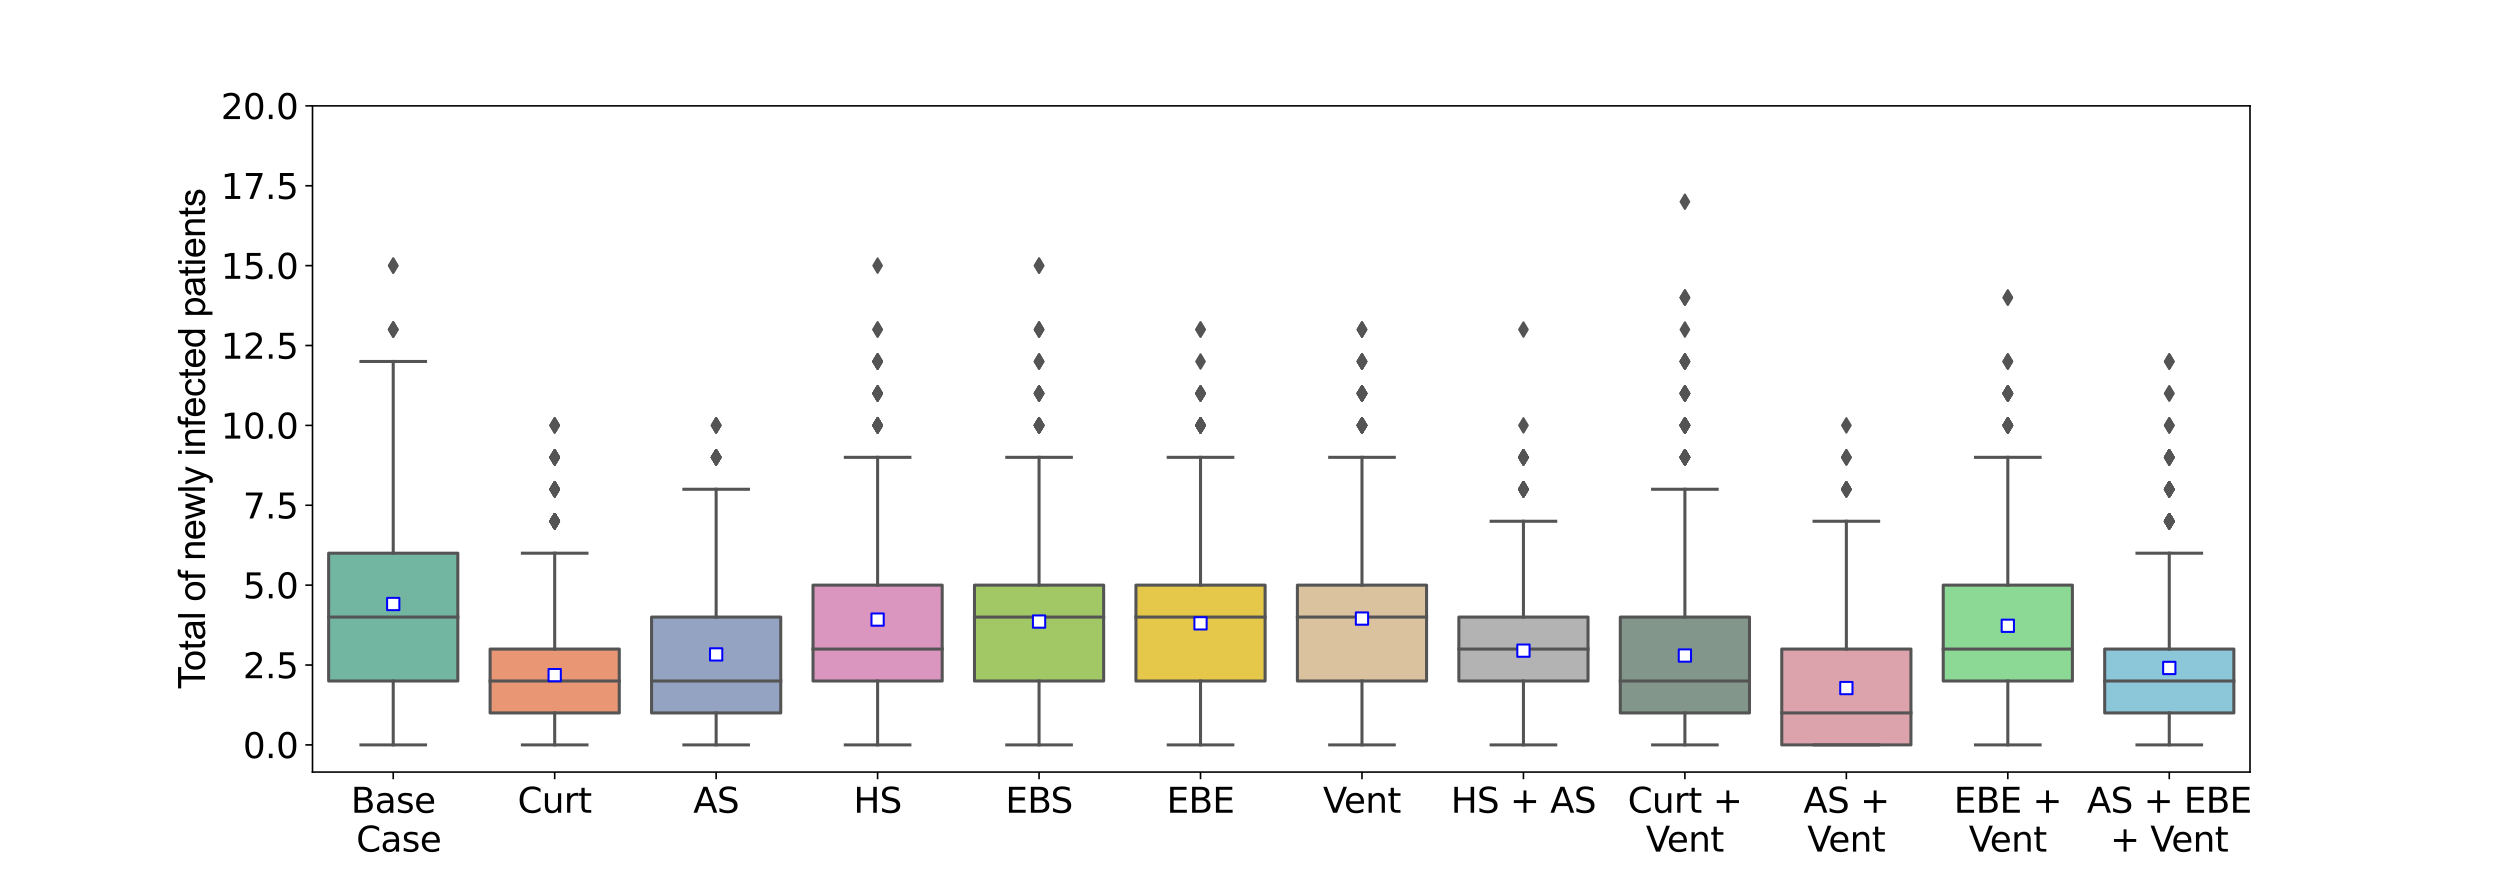 <?xml version="1.0" encoding="utf-8" standalone="no"?>
<!DOCTYPE svg PUBLIC "-//W3C//DTD SVG 1.1//EN"
  "http://www.w3.org/Graphics/SVG/1.1/DTD/svg11.dtd">
<svg xmlns:xlink="http://www.w3.org/1999/xlink" width="1224pt" height="432pt" viewBox="0 0 1224 432" xmlns="http://www.w3.org/2000/svg" version="1.1">
 <defs>
  <style type="text/css">*{stroke-linejoin: round; stroke-linecap: butt}</style>
 </defs>
 <g id="figure_1">
  <g id="patch_1">
   <path d="M 0 432 
L 1224 432 
L 1224 0 
L 0 0 
z
" style="fill: #ffffff"/>
  </g>
  <g id="axes_1">
   <g id="patch_2">
    <path d="M 153 378 
L 1101.6 378 
L 1101.6 51.84 
L 153 51.84 
z
" style="fill: #ffffff"/>
   </g>
   <g id="patch_3">
    <path d="M 160.905 333.417 
L 224.145 333.417 
L 224.145 270.844 
L 160.905 270.844 
L 160.905 333.417 
z
" clip-path="url(#p763b9284c5)" style="fill: #72b6a1; stroke: #545454; stroke-width: 1.5; stroke-linejoin: miter"/>
   </g>
   <g id="patch_4">
    <path d="M 239.955 349.06 
L 303.195 349.06 
L 303.195 317.774 
L 239.955 317.774 
L 239.955 349.06 
z
" clip-path="url(#p763b9284c5)" style="fill: #e99675; stroke: #545454; stroke-width: 1.5; stroke-linejoin: miter"/>
   </g>
   <g id="patch_5">
    <path d="M 319.005 349.06 
L 382.245 349.06 
L 382.245 302.131 
L 319.005 302.131 
L 319.005 349.06 
z
" clip-path="url(#p763b9284c5)" style="fill: #95a3c3; stroke: #545454; stroke-width: 1.5; stroke-linejoin: miter"/>
   </g>
   <g id="patch_6">
    <path d="M 398.055 333.417 
L 461.295 333.417 
L 461.295 286.487 
L 398.055 286.487 
L 398.055 333.417 
z
" clip-path="url(#p763b9284c5)" style="fill: #db96c0; stroke: #545454; stroke-width: 1.5; stroke-linejoin: miter"/>
   </g>
   <g id="patch_7">
    <path d="M 477.105 333.417 
L 540.345 333.417 
L 540.345 286.487 
L 477.105 286.487 
L 477.105 333.417 
z
" clip-path="url(#p763b9284c5)" style="fill: #a2c865; stroke: #545454; stroke-width: 1.5; stroke-linejoin: miter"/>
   </g>
   <g id="patch_8">
    <path d="M 556.155 333.417 
L 619.395 333.417 
L 619.395 286.487 
L 556.155 286.487 
L 556.155 333.417 
z
" clip-path="url(#p763b9284c5)" style="fill: #e5c849; stroke: #545454; stroke-width: 1.5; stroke-linejoin: miter"/>
   </g>
   <g id="patch_9">
    <path d="M 635.205 333.417 
L 698.445 333.417 
L 698.445 286.487 
L 635.205 286.487 
L 635.205 333.417 
z
" clip-path="url(#p763b9284c5)" style="fill: #dbc29e; stroke: #545454; stroke-width: 1.5; stroke-linejoin: miter"/>
   </g>
   <g id="patch_10">
    <path d="M 714.255 333.417 
L 777.495 333.417 
L 777.495 302.131 
L 714.255 302.131 
L 714.255 333.417 
z
" clip-path="url(#p763b9284c5)" style="fill: #b3b3b3; stroke: #545454; stroke-width: 1.5; stroke-linejoin: miter"/>
   </g>
   <g id="patch_11">
    <path d="M 793.305 349.06 
L 856.545 349.06 
L 856.545 302.131 
L 793.305 302.131 
L 793.305 349.06 
z
" clip-path="url(#p763b9284c5)" style="fill: #83968c; stroke: #545454; stroke-width: 1.5; stroke-linejoin: miter"/>
   </g>
   <g id="patch_12">
    <path d="M 872.355 364.703 
L 935.595 364.703 
L 935.595 317.774 
L 872.355 317.774 
L 872.355 364.703 
z
" clip-path="url(#p763b9284c5)" style="fill: #dca3ac; stroke: #545454; stroke-width: 1.5; stroke-linejoin: miter"/>
   </g>
   <g id="patch_13">
    <path d="M 951.405 333.417 
L 1014.645 333.417 
L 1014.645 286.487 
L 951.405 286.487 
L 951.405 333.417 
z
" clip-path="url(#p763b9284c5)" style="fill: #8cd996; stroke: #545454; stroke-width: 1.5; stroke-linejoin: miter"/>
   </g>
   <g id="patch_14">
    <path d="M 1030.455 349.06 
L 1093.695 349.06 
L 1093.695 317.774 
L 1030.455 317.774 
L 1030.455 349.06 
z
" clip-path="url(#p763b9284c5)" style="fill: #8cc6d9; stroke: #545454; stroke-width: 1.5; stroke-linejoin: miter"/>
   </g>
   <g id="matplotlib.axis_1">
    <g id="xtick_1">
     <g id="line2d_1">
      <defs>
       <path id="m051d853334" d="M 0 0 
L 0 3.5 
" style="stroke: #000000; stroke-width: 0.8"/>
      </defs>
      <g>
       <use xlink:href="#m051d853334" x="192.525" y="378" style="stroke: #000000; stroke-width: 0.8"/>
      </g>
     </g>
     <g id="text_1">
      <!-- Base -->
      <g transform="translate(171.826 397.917) scale(0.17 -0.17)">
       <defs>
        <path id="DejaVuSans-42" d="M 1259 2228 
L 1259 519 
L 2272 519 
Q 2781 519 3026 730 
Q 3272 941 3272 1375 
Q 3272 1813 3026 2020 
Q 2781 2228 2272 2228 
L 1259 2228 
z
M 1259 4147 
L 1259 2741 
L 2194 2741 
Q 2656 2741 2882 2914 
Q 3109 3088 3109 3444 
Q 3109 3797 2882 3972 
Q 2656 4147 2194 4147 
L 1259 4147 
z
M 628 4666 
L 2241 4666 
Q 2963 4666 3353 4366 
Q 3744 4066 3744 3513 
Q 3744 3084 3544 2831 
Q 3344 2578 2956 2516 
Q 3422 2416 3680 2098 
Q 3938 1781 3938 1306 
Q 3938 681 3513 340 
Q 3088 0 2303 0 
L 628 0 
L 628 4666 
z
" transform="scale(0.016)"/>
        <path id="DejaVuSans-61" d="M 2194 1759 
Q 1497 1759 1228 1600 
Q 959 1441 959 1056 
Q 959 750 1161 570 
Q 1363 391 1709 391 
Q 2188 391 2477 730 
Q 2766 1069 2766 1631 
L 2766 1759 
L 2194 1759 
z
M 3341 1997 
L 3341 0 
L 2766 0 
L 2766 531 
Q 2569 213 2275 61 
Q 1981 -91 1556 -91 
Q 1019 -91 701 211 
Q 384 513 384 1019 
Q 384 1609 779 1909 
Q 1175 2209 1959 2209 
L 2766 2209 
L 2766 2266 
Q 2766 2663 2505 2880 
Q 2244 3097 1772 3097 
Q 1472 3097 1187 3025 
Q 903 2953 641 2809 
L 641 3341 
Q 956 3463 1253 3523 
Q 1550 3584 1831 3584 
Q 2591 3584 2966 3190 
Q 3341 2797 3341 1997 
z
" transform="scale(0.016)"/>
        <path id="DejaVuSans-73" d="M 2834 3397 
L 2834 2853 
Q 2591 2978 2328 3040 
Q 2066 3103 1784 3103 
Q 1356 3103 1142 2972 
Q 928 2841 928 2578 
Q 928 2378 1081 2264 
Q 1234 2150 1697 2047 
L 1894 2003 
Q 2506 1872 2764 1633 
Q 3022 1394 3022 966 
Q 3022 478 2636 193 
Q 2250 -91 1575 -91 
Q 1294 -91 989 -36 
Q 684 19 347 128 
L 347 722 
Q 666 556 975 473 
Q 1284 391 1588 391 
Q 1994 391 2212 530 
Q 2431 669 2431 922 
Q 2431 1156 2273 1281 
Q 2116 1406 1581 1522 
L 1381 1569 
Q 847 1681 609 1914 
Q 372 2147 372 2553 
Q 372 3047 722 3315 
Q 1072 3584 1716 3584 
Q 2034 3584 2315 3537 
Q 2597 3491 2834 3397 
z
" transform="scale(0.016)"/>
        <path id="DejaVuSans-65" d="M 3597 1894 
L 3597 1613 
L 953 1613 
Q 991 1019 1311 708 
Q 1631 397 2203 397 
Q 2534 397 2845 478 
Q 3156 559 3463 722 
L 3463 178 
Q 3153 47 2828 -22 
Q 2503 -91 2169 -91 
Q 1331 -91 842 396 
Q 353 884 353 1716 
Q 353 2575 817 3079 
Q 1281 3584 2069 3584 
Q 2775 3584 3186 3129 
Q 3597 2675 3597 1894 
z
M 3022 2063 
Q 3016 2534 2758 2815 
Q 2500 3097 2075 3097 
Q 1594 3097 1305 2825 
Q 1016 2553 972 2059 
L 3022 2063 
z
" transform="scale(0.016)"/>
       </defs>
       <use xlink:href="#DejaVuSans-42"/>
       <use xlink:href="#DejaVuSans-61" x="68.604"/>
       <use xlink:href="#DejaVuSans-73" x="129.883"/>
       <use xlink:href="#DejaVuSans-65" x="181.982"/>
      </g>
      <!--  Case -->
      <g transform="translate(169.021 416.954) scale(0.17 -0.17)">
       <defs>
        <path id="DejaVuSans-20" transform="scale(0.016)"/>
        <path id="DejaVuSans-43" d="M 4122 4306 
L 4122 3641 
Q 3803 3938 3442 4084 
Q 3081 4231 2675 4231 
Q 1875 4231 1450 3742 
Q 1025 3253 1025 2328 
Q 1025 1406 1450 917 
Q 1875 428 2675 428 
Q 3081 428 3442 575 
Q 3803 722 4122 1019 
L 4122 359 
Q 3791 134 3420 21 
Q 3050 -91 2638 -91 
Q 1578 -91 968 557 
Q 359 1206 359 2328 
Q 359 3453 968 4101 
Q 1578 4750 2638 4750 
Q 3056 4750 3426 4639 
Q 3797 4528 4122 4306 
z
" transform="scale(0.016)"/>
       </defs>
       <use xlink:href="#DejaVuSans-20"/>
       <use xlink:href="#DejaVuSans-43" x="31.787"/>
       <use xlink:href="#DejaVuSans-61" x="101.611"/>
       <use xlink:href="#DejaVuSans-73" x="162.891"/>
       <use xlink:href="#DejaVuSans-65" x="214.99"/>
      </g>
     </g>
    </g>
    <g id="xtick_2">
     <g id="line2d_2">
      <g>
       <use xlink:href="#m051d853334" x="271.575" y="378" style="stroke: #000000; stroke-width: 0.8"/>
      </g>
     </g>
     <g id="text_2">
      <!-- Curt -->
      <g transform="translate(253.426 397.917) scale(0.17 -0.17)">
       <defs>
        <path id="DejaVuSans-75" d="M 544 1381 
L 544 3500 
L 1119 3500 
L 1119 1403 
Q 1119 906 1312 657 
Q 1506 409 1894 409 
Q 2359 409 2629 706 
Q 2900 1003 2900 1516 
L 2900 3500 
L 3475 3500 
L 3475 0 
L 2900 0 
L 2900 538 
Q 2691 219 2414 64 
Q 2138 -91 1772 -91 
Q 1169 -91 856 284 
Q 544 659 544 1381 
z
M 1991 3584 
L 1991 3584 
z
" transform="scale(0.016)"/>
        <path id="DejaVuSans-72" d="M 2631 2963 
Q 2534 3019 2420 3045 
Q 2306 3072 2169 3072 
Q 1681 3072 1420 2755 
Q 1159 2438 1159 1844 
L 1159 0 
L 581 0 
L 581 3500 
L 1159 3500 
L 1159 2956 
Q 1341 3275 1631 3429 
Q 1922 3584 2338 3584 
Q 2397 3584 2469 3576 
Q 2541 3569 2628 3553 
L 2631 2963 
z
" transform="scale(0.016)"/>
        <path id="DejaVuSans-74" d="M 1172 4494 
L 1172 3500 
L 2356 3500 
L 2356 3053 
L 1172 3053 
L 1172 1153 
Q 1172 725 1289 603 
Q 1406 481 1766 481 
L 2356 481 
L 2356 0 
L 1766 0 
Q 1100 0 847 248 
Q 594 497 594 1153 
L 594 3053 
L 172 3053 
L 172 3500 
L 594 3500 
L 594 4494 
L 1172 4494 
z
" transform="scale(0.016)"/>
       </defs>
       <use xlink:href="#DejaVuSans-43"/>
       <use xlink:href="#DejaVuSans-75" x="69.824"/>
       <use xlink:href="#DejaVuSans-72" x="133.203"/>
       <use xlink:href="#DejaVuSans-74" x="174.316"/>
      </g>
     </g>
    </g>
    <g id="xtick_3">
     <g id="line2d_3">
      <g>
       <use xlink:href="#m051d853334" x="350.625" y="378" style="stroke: #000000; stroke-width: 0.8"/>
      </g>
     </g>
     <g id="text_3">
      <!-- AS -->
      <g transform="translate(339.414 397.917) scale(0.17 -0.17)">
       <defs>
        <path id="DejaVuSans-41" d="M 2188 4044 
L 1331 1722 
L 3047 1722 
L 2188 4044 
z
M 1831 4666 
L 2547 4666 
L 4325 0 
L 3669 0 
L 3244 1197 
L 1141 1197 
L 716 0 
L 50 0 
L 1831 4666 
z
" transform="scale(0.016)"/>
        <path id="DejaVuSans-53" d="M 3425 4513 
L 3425 3897 
Q 3066 4069 2747 4153 
Q 2428 4238 2131 4238 
Q 1616 4238 1336 4038 
Q 1056 3838 1056 3469 
Q 1056 3159 1242 3001 
Q 1428 2844 1947 2747 
L 2328 2669 
Q 3034 2534 3370 2195 
Q 3706 1856 3706 1288 
Q 3706 609 3251 259 
Q 2797 -91 1919 -91 
Q 1588 -91 1214 -16 
Q 841 59 441 206 
L 441 856 
Q 825 641 1194 531 
Q 1563 422 1919 422 
Q 2459 422 2753 634 
Q 3047 847 3047 1241 
Q 3047 1584 2836 1778 
Q 2625 1972 2144 2069 
L 1759 2144 
Q 1053 2284 737 2584 
Q 422 2884 422 3419 
Q 422 4038 858 4394 
Q 1294 4750 2059 4750 
Q 2388 4750 2728 4690 
Q 3069 4631 3425 4513 
z
" transform="scale(0.016)"/>
       </defs>
       <use xlink:href="#DejaVuSans-41"/>
       <use xlink:href="#DejaVuSans-53" x="68.408"/>
      </g>
     </g>
    </g>
    <g id="xtick_4">
     <g id="line2d_4">
      <g>
       <use xlink:href="#m051d853334" x="429.675" y="378" style="stroke: #000000; stroke-width: 0.8"/>
      </g>
     </g>
     <g id="text_4">
      <!-- HS -->
      <g transform="translate(417.887 397.917) scale(0.17 -0.17)">
       <defs>
        <path id="DejaVuSans-48" d="M 628 4666 
L 1259 4666 
L 1259 2753 
L 3553 2753 
L 3553 4666 
L 4184 4666 
L 4184 0 
L 3553 0 
L 3553 2222 
L 1259 2222 
L 1259 0 
L 628 0 
L 628 4666 
z
" transform="scale(0.016)"/>
       </defs>
       <use xlink:href="#DejaVuSans-48"/>
       <use xlink:href="#DejaVuSans-53" x="75.195"/>
      </g>
     </g>
    </g>
    <g id="xtick_5">
     <g id="line2d_5">
      <g>
       <use xlink:href="#m051d853334" x="508.725" y="378" style="stroke: #000000; stroke-width: 0.8"/>
      </g>
     </g>
     <g id="text_5">
      <!-- EBS -->
      <g transform="translate(492.275 397.917) scale(0.17 -0.17)">
       <defs>
        <path id="DejaVuSans-45" d="M 628 4666 
L 3578 4666 
L 3578 4134 
L 1259 4134 
L 1259 2753 
L 3481 2753 
L 3481 2222 
L 1259 2222 
L 1259 531 
L 3634 531 
L 3634 0 
L 628 0 
L 628 4666 
z
" transform="scale(0.016)"/>
       </defs>
       <use xlink:href="#DejaVuSans-45"/>
       <use xlink:href="#DejaVuSans-42" x="63.184"/>
       <use xlink:href="#DejaVuSans-53" x="130.037"/>
      </g>
     </g>
    </g>
    <g id="xtick_6">
     <g id="line2d_6">
      <g>
       <use xlink:href="#m051d853334" x="587.775" y="378" style="stroke: #000000; stroke-width: 0.8"/>
      </g>
     </g>
     <g id="text_6">
      <!-- EBE -->
      <g transform="translate(571.201 397.917) scale(0.17 -0.17)">
       <use xlink:href="#DejaVuSans-45"/>
       <use xlink:href="#DejaVuSans-42" x="63.184"/>
       <use xlink:href="#DejaVuSans-45" x="131.787"/>
      </g>
     </g>
    </g>
    <g id="xtick_7">
     <g id="line2d_7">
      <g>
       <use xlink:href="#m051d853334" x="666.825" y="378" style="stroke: #000000; stroke-width: 0.8"/>
      </g>
     </g>
     <g id="text_7">
      <!-- Vent -->
      <g transform="translate(647.72 397.917) scale(0.17 -0.17)">
       <defs>
        <path id="DejaVuSans-56" d="M 1831 0 
L 50 4666 
L 709 4666 
L 2188 738 
L 3669 4666 
L 4325 4666 
L 2547 0 
L 1831 0 
z
" transform="scale(0.016)"/>
        <path id="DejaVuSans-6e" d="M 3513 2113 
L 3513 0 
L 2938 0 
L 2938 2094 
Q 2938 2591 2744 2837 
Q 2550 3084 2163 3084 
Q 1697 3084 1428 2787 
Q 1159 2491 1159 1978 
L 1159 0 
L 581 0 
L 581 3500 
L 1159 3500 
L 1159 2956 
Q 1366 3272 1645 3428 
Q 1925 3584 2291 3584 
Q 2894 3584 3203 3211 
Q 3513 2838 3513 2113 
z
" transform="scale(0.016)"/>
       </defs>
       <use xlink:href="#DejaVuSans-56"/>
       <use xlink:href="#DejaVuSans-65" x="60.658"/>
       <use xlink:href="#DejaVuSans-6e" x="122.182"/>
       <use xlink:href="#DejaVuSans-74" x="185.561"/>
      </g>
     </g>
    </g>
    <g id="xtick_8">
     <g id="line2d_8">
      <g>
       <use xlink:href="#m051d853334" x="745.875" y="378" style="stroke: #000000; stroke-width: 0.8"/>
      </g>
     </g>
     <g id="text_8">
      <!-- HS + AS -->
      <g transform="translate(710.35 397.917) scale(0.17 -0.17)">
       <defs>
        <path id="DejaVuSans-2b" d="M 2944 4013 
L 2944 2272 
L 4684 2272 
L 4684 1741 
L 2944 1741 
L 2944 0 
L 2419 0 
L 2419 1741 
L 678 1741 
L 678 2272 
L 2419 2272 
L 2419 4013 
L 2944 4013 
z
" transform="scale(0.016)"/>
       </defs>
       <use xlink:href="#DejaVuSans-48"/>
       <use xlink:href="#DejaVuSans-53" x="75.195"/>
       <use xlink:href="#DejaVuSans-20" x="138.672"/>
       <use xlink:href="#DejaVuSans-2b" x="170.459"/>
       <use xlink:href="#DejaVuSans-20" x="254.248"/>
       <use xlink:href="#DejaVuSans-41" x="286.035"/>
       <use xlink:href="#DejaVuSans-53" x="354.443"/>
      </g>
     </g>
    </g>
    <g id="xtick_9">
     <g id="line2d_9">
      <g>
       <use xlink:href="#m051d853334" x="824.925" y="378" style="stroke: #000000; stroke-width: 0.8"/>
      </g>
     </g>
     <g id="text_9">
      <!-- Curt + -->
      <g transform="translate(796.952 397.917) scale(0.17 -0.17)">
       <use xlink:href="#DejaVuSans-43"/>
       <use xlink:href="#DejaVuSans-75" x="69.824"/>
       <use xlink:href="#DejaVuSans-72" x="133.203"/>
       <use xlink:href="#DejaVuSans-74" x="174.316"/>
       <use xlink:href="#DejaVuSans-20" x="213.525"/>
       <use xlink:href="#DejaVuSans-2b" x="245.312"/>
      </g>
      <!-- Vent -->
      <g transform="translate(805.82 416.954) scale(0.17 -0.17)">
       <use xlink:href="#DejaVuSans-56"/>
       <use xlink:href="#DejaVuSans-65" x="60.658"/>
       <use xlink:href="#DejaVuSans-6e" x="122.182"/>
       <use xlink:href="#DejaVuSans-74" x="185.561"/>
      </g>
     </g>
    </g>
    <g id="xtick_10">
     <g id="line2d_10">
      <g>
       <use xlink:href="#m051d853334" x="903.975" y="378" style="stroke: #000000; stroke-width: 0.8"/>
      </g>
     </g>
     <g id="text_10">
      <!-- AS + -->
      <g transform="translate(882.94 397.917) scale(0.17 -0.17)">
       <use xlink:href="#DejaVuSans-41"/>
       <use xlink:href="#DejaVuSans-53" x="68.408"/>
       <use xlink:href="#DejaVuSans-20" x="131.885"/>
       <use xlink:href="#DejaVuSans-2b" x="163.672"/>
      </g>
      <!-- Vent -->
      <g transform="translate(884.87 416.954) scale(0.17 -0.17)">
       <use xlink:href="#DejaVuSans-56"/>
       <use xlink:href="#DejaVuSans-65" x="60.658"/>
       <use xlink:href="#DejaVuSans-6e" x="122.182"/>
       <use xlink:href="#DejaVuSans-74" x="185.561"/>
      </g>
     </g>
    </g>
    <g id="xtick_11">
     <g id="line2d_11">
      <g>
       <use xlink:href="#m051d853334" x="983.025" y="378" style="stroke: #000000; stroke-width: 0.8"/>
      </g>
     </g>
     <g id="text_11">
      <!-- EBE + -->
      <g transform="translate(956.627 397.917) scale(0.17 -0.17)">
       <use xlink:href="#DejaVuSans-45"/>
       <use xlink:href="#DejaVuSans-42" x="63.184"/>
       <use xlink:href="#DejaVuSans-45" x="131.787"/>
       <use xlink:href="#DejaVuSans-20" x="194.971"/>
       <use xlink:href="#DejaVuSans-2b" x="226.758"/>
      </g>
      <!-- Vent -->
      <g transform="translate(963.92 416.954) scale(0.17 -0.17)">
       <use xlink:href="#DejaVuSans-56"/>
       <use xlink:href="#DejaVuSans-65" x="60.658"/>
       <use xlink:href="#DejaVuSans-6e" x="122.182"/>
       <use xlink:href="#DejaVuSans-74" x="185.561"/>
      </g>
     </g>
    </g>
    <g id="xtick_12">
     <g id="line2d_12">
      <g>
       <use xlink:href="#m051d853334" x="1062.075" y="378" style="stroke: #000000; stroke-width: 0.8"/>
      </g>
     </g>
     <g id="text_12">
      <!-- AS + EBE -->
      <g transform="translate(1021.765 397.917) scale(0.17 -0.17)">
       <use xlink:href="#DejaVuSans-41"/>
       <use xlink:href="#DejaVuSans-53" x="68.408"/>
       <use xlink:href="#DejaVuSans-20" x="131.885"/>
       <use xlink:href="#DejaVuSans-2b" x="163.672"/>
       <use xlink:href="#DejaVuSans-20" x="247.461"/>
       <use xlink:href="#DejaVuSans-45" x="279.248"/>
       <use xlink:href="#DejaVuSans-42" x="342.432"/>
       <use xlink:href="#DejaVuSans-45" x="411.035"/>
      </g>
      <!-- + Vent -->
      <g transform="translate(1033.146 416.954) scale(0.17 -0.17)">
       <use xlink:href="#DejaVuSans-2b"/>
       <use xlink:href="#DejaVuSans-20" x="83.789"/>
       <use xlink:href="#DejaVuSans-56" x="115.576"/>
       <use xlink:href="#DejaVuSans-65" x="176.234"/>
       <use xlink:href="#DejaVuSans-6e" x="237.758"/>
       <use xlink:href="#DejaVuSans-74" x="301.137"/>
      </g>
     </g>
    </g>
   </g>
   <g id="matplotlib.axis_2">
    <g id="ytick_1">
     <g id="line2d_13">
      <defs>
       <path id="m93bb25818e" d="M 0 0 
L -3.5 0 
" style="stroke: #000000; stroke-width: 0.8"/>
      </defs>
      <g>
       <use xlink:href="#m93bb25818e" x="153" y="364.703" style="stroke: #000000; stroke-width: 0.8"/>
      </g>
     </g>
     <g id="text_13">
      <!-- 0.0 -->
      <g transform="translate(118.965 371.162) scale(0.17 -0.17)">
       <defs>
        <path id="DejaVuSans-30" d="M 2034 4250 
Q 1547 4250 1301 3770 
Q 1056 3291 1056 2328 
Q 1056 1369 1301 889 
Q 1547 409 2034 409 
Q 2525 409 2770 889 
Q 3016 1369 3016 2328 
Q 3016 3291 2770 3770 
Q 2525 4250 2034 4250 
z
M 2034 4750 
Q 2819 4750 3233 4129 
Q 3647 3509 3647 2328 
Q 3647 1150 3233 529 
Q 2819 -91 2034 -91 
Q 1250 -91 836 529 
Q 422 1150 422 2328 
Q 422 3509 836 4129 
Q 1250 4750 2034 4750 
z
" transform="scale(0.016)"/>
        <path id="DejaVuSans-2e" d="M 684 794 
L 1344 794 
L 1344 0 
L 684 0 
L 684 794 
z
" transform="scale(0.016)"/>
       </defs>
       <use xlink:href="#DejaVuSans-30"/>
       <use xlink:href="#DejaVuSans-2e" x="63.623"/>
       <use xlink:href="#DejaVuSans-30" x="95.41"/>
      </g>
     </g>
    </g>
    <g id="ytick_2">
     <g id="line2d_14">
      <g>
       <use xlink:href="#m93bb25818e" x="153" y="325.595" style="stroke: #000000; stroke-width: 0.8"/>
      </g>
     </g>
     <g id="text_14">
      <!-- 2.5 -->
      <g transform="translate(118.965 332.054) scale(0.17 -0.17)">
       <defs>
        <path id="DejaVuSans-32" d="M 1228 531 
L 3431 531 
L 3431 0 
L 469 0 
L 469 531 
Q 828 903 1448 1529 
Q 2069 2156 2228 2338 
Q 2531 2678 2651 2914 
Q 2772 3150 2772 3378 
Q 2772 3750 2511 3984 
Q 2250 4219 1831 4219 
Q 1534 4219 1204 4116 
Q 875 4013 500 3803 
L 500 4441 
Q 881 4594 1212 4672 
Q 1544 4750 1819 4750 
Q 2544 4750 2975 4387 
Q 3406 4025 3406 3419 
Q 3406 3131 3298 2873 
Q 3191 2616 2906 2266 
Q 2828 2175 2409 1742 
Q 1991 1309 1228 531 
z
" transform="scale(0.016)"/>
        <path id="DejaVuSans-35" d="M 691 4666 
L 3169 4666 
L 3169 4134 
L 1269 4134 
L 1269 2991 
Q 1406 3038 1543 3061 
Q 1681 3084 1819 3084 
Q 2600 3084 3056 2656 
Q 3513 2228 3513 1497 
Q 3513 744 3044 326 
Q 2575 -91 1722 -91 
Q 1428 -91 1123 -41 
Q 819 9 494 109 
L 494 744 
Q 775 591 1075 516 
Q 1375 441 1709 441 
Q 2250 441 2565 725 
Q 2881 1009 2881 1497 
Q 2881 1984 2565 2268 
Q 2250 2553 1709 2553 
Q 1456 2553 1204 2497 
Q 953 2441 691 2322 
L 691 4666 
z
" transform="scale(0.016)"/>
       </defs>
       <use xlink:href="#DejaVuSans-32"/>
       <use xlink:href="#DejaVuSans-2e" x="63.623"/>
       <use xlink:href="#DejaVuSans-35" x="95.41"/>
      </g>
     </g>
    </g>
    <g id="ytick_3">
     <g id="line2d_15">
      <g>
       <use xlink:href="#m93bb25818e" x="153" y="286.487" style="stroke: #000000; stroke-width: 0.8"/>
      </g>
     </g>
     <g id="text_15">
      <!-- 5.0 -->
      <g transform="translate(118.965 292.946) scale(0.17 -0.17)">
       <use xlink:href="#DejaVuSans-35"/>
       <use xlink:href="#DejaVuSans-2e" x="63.623"/>
       <use xlink:href="#DejaVuSans-30" x="95.41"/>
      </g>
     </g>
    </g>
    <g id="ytick_4">
     <g id="line2d_16">
      <g>
       <use xlink:href="#m93bb25818e" x="153" y="247.38" style="stroke: #000000; stroke-width: 0.8"/>
      </g>
     </g>
     <g id="text_16">
      <!-- 7.5 -->
      <g transform="translate(118.965 253.838) scale(0.17 -0.17)">
       <defs>
        <path id="DejaVuSans-37" d="M 525 4666 
L 3525 4666 
L 3525 4397 
L 1831 0 
L 1172 0 
L 2766 4134 
L 525 4134 
L 525 4666 
z
" transform="scale(0.016)"/>
       </defs>
       <use xlink:href="#DejaVuSans-37"/>
       <use xlink:href="#DejaVuSans-2e" x="63.623"/>
       <use xlink:href="#DejaVuSans-35" x="95.41"/>
      </g>
     </g>
    </g>
    <g id="ytick_5">
     <g id="line2d_17">
      <g>
       <use xlink:href="#m93bb25818e" x="153" y="208.272" style="stroke: #000000; stroke-width: 0.8"/>
      </g>
     </g>
     <g id="text_17">
      <!-- 10.0 -->
      <g transform="translate(108.148 214.73) scale(0.17 -0.17)">
       <defs>
        <path id="DejaVuSans-31" d="M 794 531 
L 1825 531 
L 1825 4091 
L 703 3866 
L 703 4441 
L 1819 4666 
L 2450 4666 
L 2450 531 
L 3481 531 
L 3481 0 
L 794 0 
L 794 531 
z
" transform="scale(0.016)"/>
       </defs>
       <use xlink:href="#DejaVuSans-31"/>
       <use xlink:href="#DejaVuSans-30" x="63.623"/>
       <use xlink:href="#DejaVuSans-2e" x="127.246"/>
       <use xlink:href="#DejaVuSans-30" x="159.033"/>
      </g>
     </g>
    </g>
    <g id="ytick_6">
     <g id="line2d_18">
      <g>
       <use xlink:href="#m93bb25818e" x="153" y="169.164" style="stroke: #000000; stroke-width: 0.8"/>
      </g>
     </g>
     <g id="text_18">
      <!-- 12.5 -->
      <g transform="translate(108.148 175.622) scale(0.17 -0.17)">
       <use xlink:href="#DejaVuSans-31"/>
       <use xlink:href="#DejaVuSans-32" x="63.623"/>
       <use xlink:href="#DejaVuSans-2e" x="127.246"/>
       <use xlink:href="#DejaVuSans-35" x="159.033"/>
      </g>
     </g>
    </g>
    <g id="ytick_7">
     <g id="line2d_19">
      <g>
       <use xlink:href="#m93bb25818e" x="153" y="130.056" style="stroke: #000000; stroke-width: 0.8"/>
      </g>
     </g>
     <g id="text_19">
      <!-- 15.0 -->
      <g transform="translate(108.148 136.514) scale(0.17 -0.17)">
       <use xlink:href="#DejaVuSans-31"/>
       <use xlink:href="#DejaVuSans-35" x="63.623"/>
       <use xlink:href="#DejaVuSans-2e" x="127.246"/>
       <use xlink:href="#DejaVuSans-30" x="159.033"/>
      </g>
     </g>
    </g>
    <g id="ytick_8">
     <g id="line2d_20">
      <g>
       <use xlink:href="#m93bb25818e" x="153" y="90.948" style="stroke: #000000; stroke-width: 0.8"/>
      </g>
     </g>
     <g id="text_20">
      <!-- 17.5 -->
      <g transform="translate(108.148 97.407) scale(0.17 -0.17)">
       <use xlink:href="#DejaVuSans-31"/>
       <use xlink:href="#DejaVuSans-37" x="63.623"/>
       <use xlink:href="#DejaVuSans-2e" x="127.246"/>
       <use xlink:href="#DejaVuSans-35" x="159.033"/>
      </g>
     </g>
    </g>
    <g id="ytick_9">
     <g id="line2d_21">
      <g>
       <use xlink:href="#m93bb25818e" x="153" y="51.84" style="stroke: #000000; stroke-width: 0.8"/>
      </g>
     </g>
     <g id="text_21">
      <!-- 20.0 -->
      <g transform="translate(108.148 58.299) scale(0.17 -0.17)">
       <use xlink:href="#DejaVuSans-32"/>
       <use xlink:href="#DejaVuSans-30" x="63.623"/>
       <use xlink:href="#DejaVuSans-2e" x="127.246"/>
       <use xlink:href="#DejaVuSans-30" x="159.033"/>
      </g>
     </g>
    </g>
    <g id="text_22">
     <!-- Total of newly infected patients -->
     <g transform="translate(100.36 337.48) rotate(-90) scale(0.18 -0.18)">
      <defs>
       <path id="ArialMT-54" d="M 1659 0 
L 1659 4041 
L 150 4041 
L 150 4581 
L 3781 4581 
L 3781 4041 
L 2266 4041 
L 2266 0 
L 1659 0 
z
" transform="scale(0.016)"/>
       <path id="ArialMT-6f" d="M 213 1659 
Q 213 2581 725 3025 
Q 1153 3394 1769 3394 
Q 2453 3394 2887 2945 
Q 3322 2497 3322 1706 
Q 3322 1066 3130 698 
Q 2938 331 2570 128 
Q 2203 -75 1769 -75 
Q 1072 -75 642 372 
Q 213 819 213 1659 
z
M 791 1659 
Q 791 1022 1069 705 
Q 1347 388 1769 388 
Q 2188 388 2466 706 
Q 2744 1025 2744 1678 
Q 2744 2294 2464 2611 
Q 2184 2928 1769 2928 
Q 1347 2928 1069 2612 
Q 791 2297 791 1659 
z
" transform="scale(0.016)"/>
       <path id="ArialMT-74" d="M 1650 503 
L 1731 6 
Q 1494 -44 1306 -44 
Q 1000 -44 831 53 
Q 663 150 594 308 
Q 525 466 525 972 
L 525 2881 
L 113 2881 
L 113 3319 
L 525 3319 
L 525 4141 
L 1084 4478 
L 1084 3319 
L 1650 3319 
L 1650 2881 
L 1084 2881 
L 1084 941 
Q 1084 700 1114 631 
Q 1144 563 1211 522 
Q 1278 481 1403 481 
Q 1497 481 1650 503 
z
" transform="scale(0.016)"/>
       <path id="ArialMT-61" d="M 2588 409 
Q 2275 144 1986 34 
Q 1697 -75 1366 -75 
Q 819 -75 525 192 
Q 231 459 231 875 
Q 231 1119 342 1320 
Q 453 1522 633 1644 
Q 813 1766 1038 1828 
Q 1203 1872 1538 1913 
Q 2219 1994 2541 2106 
Q 2544 2222 2544 2253 
Q 2544 2597 2384 2738 
Q 2169 2928 1744 2928 
Q 1347 2928 1158 2789 
Q 969 2650 878 2297 
L 328 2372 
Q 403 2725 575 2942 
Q 747 3159 1072 3276 
Q 1397 3394 1825 3394 
Q 2250 3394 2515 3294 
Q 2781 3194 2906 3042 
Q 3031 2891 3081 2659 
Q 3109 2516 3109 2141 
L 3109 1391 
Q 3109 606 3145 398 
Q 3181 191 3288 0 
L 2700 0 
Q 2613 175 2588 409 
z
M 2541 1666 
Q 2234 1541 1622 1453 
Q 1275 1403 1131 1340 
Q 988 1278 909 1158 
Q 831 1038 831 891 
Q 831 666 1001 516 
Q 1172 366 1500 366 
Q 1825 366 2078 508 
Q 2331 650 2450 897 
Q 2541 1088 2541 1459 
L 2541 1666 
z
" transform="scale(0.016)"/>
       <path id="ArialMT-6c" d="M 409 0 
L 409 4581 
L 972 4581 
L 972 0 
L 409 0 
z
" transform="scale(0.016)"/>
       <path id="ArialMT-20" transform="scale(0.016)"/>
       <path id="ArialMT-66" d="M 556 0 
L 556 2881 
L 59 2881 
L 59 3319 
L 556 3319 
L 556 3672 
Q 556 4006 616 4169 
Q 697 4388 901 4523 
Q 1106 4659 1475 4659 
Q 1713 4659 2000 4603 
L 1916 4113 
Q 1741 4144 1584 4144 
Q 1328 4144 1222 4034 
Q 1116 3925 1116 3625 
L 1116 3319 
L 1763 3319 
L 1763 2881 
L 1116 2881 
L 1116 0 
L 556 0 
z
" transform="scale(0.016)"/>
       <path id="ArialMT-6e" d="M 422 0 
L 422 3319 
L 928 3319 
L 928 2847 
Q 1294 3394 1984 3394 
Q 2284 3394 2536 3286 
Q 2788 3178 2913 3003 
Q 3038 2828 3088 2588 
Q 3119 2431 3119 2041 
L 3119 0 
L 2556 0 
L 2556 2019 
Q 2556 2363 2490 2533 
Q 2425 2703 2258 2804 
Q 2091 2906 1866 2906 
Q 1506 2906 1245 2678 
Q 984 2450 984 1813 
L 984 0 
L 422 0 
z
" transform="scale(0.016)"/>
       <path id="ArialMT-65" d="M 2694 1069 
L 3275 997 
Q 3138 488 2766 206 
Q 2394 -75 1816 -75 
Q 1088 -75 661 373 
Q 234 822 234 1631 
Q 234 2469 665 2931 
Q 1097 3394 1784 3394 
Q 2450 3394 2872 2941 
Q 3294 2488 3294 1666 
Q 3294 1616 3291 1516 
L 816 1516 
Q 847 969 1125 678 
Q 1403 388 1819 388 
Q 2128 388 2347 550 
Q 2566 713 2694 1069 
z
M 847 1978 
L 2700 1978 
Q 2663 2397 2488 2606 
Q 2219 2931 1791 2931 
Q 1403 2931 1139 2672 
Q 875 2413 847 1978 
z
" transform="scale(0.016)"/>
       <path id="ArialMT-77" d="M 1034 0 
L 19 3319 
L 600 3319 
L 1128 1403 
L 1325 691 
Q 1338 744 1497 1375 
L 2025 3319 
L 2603 3319 
L 3100 1394 
L 3266 759 
L 3456 1400 
L 4025 3319 
L 4572 3319 
L 3534 0 
L 2950 0 
L 2422 1988 
L 2294 2553 
L 1622 0 
L 1034 0 
z
" transform="scale(0.016)"/>
       <path id="ArialMT-79" d="M 397 -1278 
L 334 -750 
Q 519 -800 656 -800 
Q 844 -800 956 -737 
Q 1069 -675 1141 -563 
Q 1194 -478 1313 -144 
Q 1328 -97 1363 -6 
L 103 3319 
L 709 3319 
L 1400 1397 
Q 1534 1031 1641 628 
Q 1738 1016 1872 1384 
L 2581 3319 
L 3144 3319 
L 1881 -56 
Q 1678 -603 1566 -809 
Q 1416 -1088 1222 -1217 
Q 1028 -1347 759 -1347 
Q 597 -1347 397 -1278 
z
" transform="scale(0.016)"/>
       <path id="ArialMT-69" d="M 425 3934 
L 425 4581 
L 988 4581 
L 988 3934 
L 425 3934 
z
M 425 0 
L 425 3319 
L 988 3319 
L 988 0 
L 425 0 
z
" transform="scale(0.016)"/>
       <path id="ArialMT-63" d="M 2588 1216 
L 3141 1144 
Q 3050 572 2676 248 
Q 2303 -75 1759 -75 
Q 1078 -75 664 370 
Q 250 816 250 1647 
Q 250 2184 428 2587 
Q 606 2991 970 3192 
Q 1334 3394 1763 3394 
Q 2303 3394 2647 3120 
Q 2991 2847 3088 2344 
L 2541 2259 
Q 2463 2594 2264 2762 
Q 2066 2931 1784 2931 
Q 1359 2931 1093 2626 
Q 828 2322 828 1663 
Q 828 994 1084 691 
Q 1341 388 1753 388 
Q 2084 388 2306 591 
Q 2528 794 2588 1216 
z
" transform="scale(0.016)"/>
       <path id="ArialMT-64" d="M 2575 0 
L 2575 419 
Q 2259 -75 1647 -75 
Q 1250 -75 917 144 
Q 584 363 401 755 
Q 219 1147 219 1656 
Q 219 2153 384 2558 
Q 550 2963 881 3178 
Q 1213 3394 1622 3394 
Q 1922 3394 2156 3267 
Q 2391 3141 2538 2938 
L 2538 4581 
L 3097 4581 
L 3097 0 
L 2575 0 
z
M 797 1656 
Q 797 1019 1065 703 
Q 1334 388 1700 388 
Q 2069 388 2326 689 
Q 2584 991 2584 1609 
Q 2584 2291 2321 2609 
Q 2059 2928 1675 2928 
Q 1300 2928 1048 2622 
Q 797 2316 797 1656 
z
" transform="scale(0.016)"/>
       <path id="ArialMT-70" d="M 422 -1272 
L 422 3319 
L 934 3319 
L 934 2888 
Q 1116 3141 1344 3267 
Q 1572 3394 1897 3394 
Q 2322 3394 2647 3175 
Q 2972 2956 3137 2557 
Q 3303 2159 3303 1684 
Q 3303 1175 3120 767 
Q 2938 359 2589 142 
Q 2241 -75 1856 -75 
Q 1575 -75 1351 44 
Q 1128 163 984 344 
L 984 -1272 
L 422 -1272 
z
M 931 1641 
Q 931 1000 1190 694 
Q 1450 388 1819 388 
Q 2194 388 2461 705 
Q 2728 1022 2728 1688 
Q 2728 2322 2467 2637 
Q 2206 2953 1844 2953 
Q 1484 2953 1207 2617 
Q 931 2281 931 1641 
z
" transform="scale(0.016)"/>
       <path id="ArialMT-73" d="M 197 991 
L 753 1078 
Q 800 744 1014 566 
Q 1228 388 1613 388 
Q 2000 388 2187 545 
Q 2375 703 2375 916 
Q 2375 1106 2209 1216 
Q 2094 1291 1634 1406 
Q 1016 1563 777 1677 
Q 538 1791 414 1992 
Q 291 2194 291 2438 
Q 291 2659 392 2848 
Q 494 3038 669 3163 
Q 800 3259 1026 3326 
Q 1253 3394 1513 3394 
Q 1903 3394 2198 3281 
Q 2494 3169 2634 2976 
Q 2775 2784 2828 2463 
L 2278 2388 
Q 2241 2644 2061 2787 
Q 1881 2931 1553 2931 
Q 1166 2931 1000 2803 
Q 834 2675 834 2503 
Q 834 2394 903 2306 
Q 972 2216 1119 2156 
Q 1203 2125 1616 2013 
Q 2213 1853 2448 1751 
Q 2684 1650 2818 1456 
Q 2953 1263 2953 975 
Q 2953 694 2789 445 
Q 2625 197 2315 61 
Q 2006 -75 1616 -75 
Q 969 -75 630 194 
Q 291 463 197 991 
z
" transform="scale(0.016)"/>
      </defs>
      <use xlink:href="#ArialMT-54"/>
      <use xlink:href="#ArialMT-6f" x="49.959"/>
      <use xlink:href="#ArialMT-74" x="105.574"/>
      <use xlink:href="#ArialMT-61" x="133.357"/>
      <use xlink:href="#ArialMT-6c" x="188.973"/>
      <use xlink:href="#ArialMT-20" x="211.189"/>
      <use xlink:href="#ArialMT-6f" x="238.973"/>
      <use xlink:href="#ArialMT-66" x="294.588"/>
      <use xlink:href="#ArialMT-20" x="322.371"/>
      <use xlink:href="#ArialMT-6e" x="350.154"/>
      <use xlink:href="#ArialMT-65" x="405.77"/>
      <use xlink:href="#ArialMT-77" x="461.385"/>
      <use xlink:href="#ArialMT-6c" x="533.602"/>
      <use xlink:href="#ArialMT-79" x="555.818"/>
      <use xlink:href="#ArialMT-20" x="605.818"/>
      <use xlink:href="#ArialMT-69" x="633.602"/>
      <use xlink:href="#ArialMT-6e" x="655.818"/>
      <use xlink:href="#ArialMT-66" x="711.434"/>
      <use xlink:href="#ArialMT-65" x="739.217"/>
      <use xlink:href="#ArialMT-63" x="794.832"/>
      <use xlink:href="#ArialMT-74" x="844.832"/>
      <use xlink:href="#ArialMT-65" x="872.615"/>
      <use xlink:href="#ArialMT-64" x="928.23"/>
      <use xlink:href="#ArialMT-20" x="983.846"/>
      <use xlink:href="#ArialMT-70" x="1011.629"/>
      <use xlink:href="#ArialMT-61" x="1067.244"/>
      <use xlink:href="#ArialMT-74" x="1122.859"/>
      <use xlink:href="#ArialMT-69" x="1150.643"/>
      <use xlink:href="#ArialMT-65" x="1172.859"/>
      <use xlink:href="#ArialMT-6e" x="1228.475"/>
      <use xlink:href="#ArialMT-74" x="1284.09"/>
      <use xlink:href="#ArialMT-73" x="1311.873"/>
     </g>
    </g>
   </g>
   <g id="line2d_22">
    <path d="M 192.525 333.417 
L 192.525 364.703 
" clip-path="url(#p763b9284c5)" style="fill: none; stroke: #545454; stroke-width: 1.5; stroke-linecap: square"/>
   </g>
   <g id="line2d_23">
    <path d="M 192.525 270.844 
L 192.525 176.985 
" clip-path="url(#p763b9284c5)" style="fill: none; stroke: #545454; stroke-width: 1.5; stroke-linecap: square"/>
   </g>
   <g id="line2d_24">
    <path d="M 176.715 364.703 
L 208.335 364.703 
" clip-path="url(#p763b9284c5)" style="fill: none; stroke: #545454; stroke-width: 1.5; stroke-linecap: square"/>
   </g>
   <g id="line2d_25">
    <path d="M 176.715 176.985 
L 208.335 176.985 
" clip-path="url(#p763b9284c5)" style="fill: none; stroke: #545454; stroke-width: 1.5; stroke-linecap: square"/>
   </g>
   <g id="line2d_26">
    <defs>
     <path id="mecc59fa994" d="M 0 3.536 
L 2.121 0 
L 0 -3.536 
L -2.121 0 
z
" style="stroke: #545454; stroke-linejoin: miter"/>
    </defs>
    <g clip-path="url(#p763b9284c5)">
     <use xlink:href="#mecc59fa994" x="192.525" y="161.342" style="fill: #545454; stroke: #545454; stroke-linejoin: miter"/>
     <use xlink:href="#mecc59fa994" x="192.525" y="161.342" style="fill: #545454; stroke: #545454; stroke-linejoin: miter"/>
     <use xlink:href="#mecc59fa994" x="192.525" y="130.056" style="fill: #545454; stroke: #545454; stroke-linejoin: miter"/>
     <use xlink:href="#mecc59fa994" x="192.525" y="161.342" style="fill: #545454; stroke: #545454; stroke-linejoin: miter"/>
     <use xlink:href="#mecc59fa994" x="192.525" y="130.056" style="fill: #545454; stroke: #545454; stroke-linejoin: miter"/>
     <use xlink:href="#mecc59fa994" x="192.525" y="161.342" style="fill: #545454; stroke: #545454; stroke-linejoin: miter"/>
    </g>
   </g>
   <g id="line2d_27">
    <path d="M 271.575 349.06 
L 271.575 364.703 
" clip-path="url(#p763b9284c5)" style="fill: none; stroke: #545454; stroke-width: 1.5; stroke-linecap: square"/>
   </g>
   <g id="line2d_28">
    <path d="M 271.575 317.774 
L 271.575 270.844 
" clip-path="url(#p763b9284c5)" style="fill: none; stroke: #545454; stroke-width: 1.5; stroke-linecap: square"/>
   </g>
   <g id="line2d_29">
    <path d="M 255.765 364.703 
L 287.385 364.703 
" clip-path="url(#p763b9284c5)" style="fill: none; stroke: #545454; stroke-width: 1.5; stroke-linecap: square"/>
   </g>
   <g id="line2d_30">
    <path d="M 255.765 270.844 
L 287.385 270.844 
" clip-path="url(#p763b9284c5)" style="fill: none; stroke: #545454; stroke-width: 1.5; stroke-linecap: square"/>
   </g>
   <g id="line2d_31">
    <g clip-path="url(#p763b9284c5)">
     <use xlink:href="#mecc59fa994" x="271.575" y="239.558" style="fill: #545454; stroke: #545454; stroke-linejoin: miter"/>
     <use xlink:href="#mecc59fa994" x="271.575" y="255.201" style="fill: #545454; stroke: #545454; stroke-linejoin: miter"/>
     <use xlink:href="#mecc59fa994" x="271.575" y="223.915" style="fill: #545454; stroke: #545454; stroke-linejoin: miter"/>
     <use xlink:href="#mecc59fa994" x="271.575" y="255.201" style="fill: #545454; stroke: #545454; stroke-linejoin: miter"/>
     <use xlink:href="#mecc59fa994" x="271.575" y="255.201" style="fill: #545454; stroke: #545454; stroke-linejoin: miter"/>
     <use xlink:href="#mecc59fa994" x="271.575" y="223.915" style="fill: #545454; stroke: #545454; stroke-linejoin: miter"/>
     <use xlink:href="#mecc59fa994" x="271.575" y="223.915" style="fill: #545454; stroke: #545454; stroke-linejoin: miter"/>
     <use xlink:href="#mecc59fa994" x="271.575" y="255.201" style="fill: #545454; stroke: #545454; stroke-linejoin: miter"/>
     <use xlink:href="#mecc59fa994" x="271.575" y="255.201" style="fill: #545454; stroke: #545454; stroke-linejoin: miter"/>
     <use xlink:href="#mecc59fa994" x="271.575" y="239.558" style="fill: #545454; stroke: #545454; stroke-linejoin: miter"/>
     <use xlink:href="#mecc59fa994" x="271.575" y="255.201" style="fill: #545454; stroke: #545454; stroke-linejoin: miter"/>
     <use xlink:href="#mecc59fa994" x="271.575" y="255.201" style="fill: #545454; stroke: #545454; stroke-linejoin: miter"/>
     <use xlink:href="#mecc59fa994" x="271.575" y="255.201" style="fill: #545454; stroke: #545454; stroke-linejoin: miter"/>
     <use xlink:href="#mecc59fa994" x="271.575" y="255.201" style="fill: #545454; stroke: #545454; stroke-linejoin: miter"/>
     <use xlink:href="#mecc59fa994" x="271.575" y="239.558" style="fill: #545454; stroke: #545454; stroke-linejoin: miter"/>
     <use xlink:href="#mecc59fa994" x="271.575" y="208.272" style="fill: #545454; stroke: #545454; stroke-linejoin: miter"/>
     <use xlink:href="#mecc59fa994" x="271.575" y="239.558" style="fill: #545454; stroke: #545454; stroke-linejoin: miter"/>
     <use xlink:href="#mecc59fa994" x="271.575" y="255.201" style="fill: #545454; stroke: #545454; stroke-linejoin: miter"/>
     <use xlink:href="#mecc59fa994" x="271.575" y="208.272" style="fill: #545454; stroke: #545454; stroke-linejoin: miter"/>
     <use xlink:href="#mecc59fa994" x="271.575" y="223.915" style="fill: #545454; stroke: #545454; stroke-linejoin: miter"/>
     <use xlink:href="#mecc59fa994" x="271.575" y="239.558" style="fill: #545454; stroke: #545454; stroke-linejoin: miter"/>
     <use xlink:href="#mecc59fa994" x="271.575" y="223.915" style="fill: #545454; stroke: #545454; stroke-linejoin: miter"/>
     <use xlink:href="#mecc59fa994" x="271.575" y="239.558" style="fill: #545454; stroke: #545454; stroke-linejoin: miter"/>
     <use xlink:href="#mecc59fa994" x="271.575" y="255.201" style="fill: #545454; stroke: #545454; stroke-linejoin: miter"/>
     <use xlink:href="#mecc59fa994" x="271.575" y="223.915" style="fill: #545454; stroke: #545454; stroke-linejoin: miter"/>
     <use xlink:href="#mecc59fa994" x="271.575" y="255.201" style="fill: #545454; stroke: #545454; stroke-linejoin: miter"/>
     <use xlink:href="#mecc59fa994" x="271.575" y="208.272" style="fill: #545454; stroke: #545454; stroke-linejoin: miter"/>
     <use xlink:href="#mecc59fa994" x="271.575" y="255.201" style="fill: #545454; stroke: #545454; stroke-linejoin: miter"/>
     <use xlink:href="#mecc59fa994" x="271.575" y="255.201" style="fill: #545454; stroke: #545454; stroke-linejoin: miter"/>
     <use xlink:href="#mecc59fa994" x="271.575" y="255.201" style="fill: #545454; stroke: #545454; stroke-linejoin: miter"/>
     <use xlink:href="#mecc59fa994" x="271.575" y="255.201" style="fill: #545454; stroke: #545454; stroke-linejoin: miter"/>
     <use xlink:href="#mecc59fa994" x="271.575" y="255.201" style="fill: #545454; stroke: #545454; stroke-linejoin: miter"/>
     <use xlink:href="#mecc59fa994" x="271.575" y="223.915" style="fill: #545454; stroke: #545454; stroke-linejoin: miter"/>
     <use xlink:href="#mecc59fa994" x="271.575" y="239.558" style="fill: #545454; stroke: #545454; stroke-linejoin: miter"/>
     <use xlink:href="#mecc59fa994" x="271.575" y="255.201" style="fill: #545454; stroke: #545454; stroke-linejoin: miter"/>
     <use xlink:href="#mecc59fa994" x="271.575" y="239.558" style="fill: #545454; stroke: #545454; stroke-linejoin: miter"/>
     <use xlink:href="#mecc59fa994" x="271.575" y="223.915" style="fill: #545454; stroke: #545454; stroke-linejoin: miter"/>
     <use xlink:href="#mecc59fa994" x="271.575" y="255.201" style="fill: #545454; stroke: #545454; stroke-linejoin: miter"/>
     <use xlink:href="#mecc59fa994" x="271.575" y="255.201" style="fill: #545454; stroke: #545454; stroke-linejoin: miter"/>
     <use xlink:href="#mecc59fa994" x="271.575" y="255.201" style="fill: #545454; stroke: #545454; stroke-linejoin: miter"/>
    </g>
   </g>
   <g id="line2d_32">
    <path d="M 350.625 349.06 
L 350.625 364.703 
" clip-path="url(#p763b9284c5)" style="fill: none; stroke: #545454; stroke-width: 1.5; stroke-linecap: square"/>
   </g>
   <g id="line2d_33">
    <path d="M 350.625 302.131 
L 350.625 239.558 
" clip-path="url(#p763b9284c5)" style="fill: none; stroke: #545454; stroke-width: 1.5; stroke-linecap: square"/>
   </g>
   <g id="line2d_34">
    <path d="M 334.815 364.703 
L 366.435 364.703 
" clip-path="url(#p763b9284c5)" style="fill: none; stroke: #545454; stroke-width: 1.5; stroke-linecap: square"/>
   </g>
   <g id="line2d_35">
    <path d="M 334.815 239.558 
L 366.435 239.558 
" clip-path="url(#p763b9284c5)" style="fill: none; stroke: #545454; stroke-width: 1.5; stroke-linecap: square"/>
   </g>
   <g id="line2d_36">
    <g clip-path="url(#p763b9284c5)">
     <use xlink:href="#mecc59fa994" x="350.625" y="223.915" style="fill: #545454; stroke: #545454; stroke-linejoin: miter"/>
     <use xlink:href="#mecc59fa994" x="350.625" y="208.272" style="fill: #545454; stroke: #545454; stroke-linejoin: miter"/>
     <use xlink:href="#mecc59fa994" x="350.625" y="223.915" style="fill: #545454; stroke: #545454; stroke-linejoin: miter"/>
     <use xlink:href="#mecc59fa994" x="350.625" y="208.272" style="fill: #545454; stroke: #545454; stroke-linejoin: miter"/>
     <use xlink:href="#mecc59fa994" x="350.625" y="223.915" style="fill: #545454; stroke: #545454; stroke-linejoin: miter"/>
     <use xlink:href="#mecc59fa994" x="350.625" y="223.915" style="fill: #545454; stroke: #545454; stroke-linejoin: miter"/>
     <use xlink:href="#mecc59fa994" x="350.625" y="223.915" style="fill: #545454; stroke: #545454; stroke-linejoin: miter"/>
     <use xlink:href="#mecc59fa994" x="350.625" y="223.915" style="fill: #545454; stroke: #545454; stroke-linejoin: miter"/>
     <use xlink:href="#mecc59fa994" x="350.625" y="223.915" style="fill: #545454; stroke: #545454; stroke-linejoin: miter"/>
     <use xlink:href="#mecc59fa994" x="350.625" y="223.915" style="fill: #545454; stroke: #545454; stroke-linejoin: miter"/>
     <use xlink:href="#mecc59fa994" x="350.625" y="223.915" style="fill: #545454; stroke: #545454; stroke-linejoin: miter"/>
     <use xlink:href="#mecc59fa994" x="350.625" y="208.272" style="fill: #545454; stroke: #545454; stroke-linejoin: miter"/>
     <use xlink:href="#mecc59fa994" x="350.625" y="223.915" style="fill: #545454; stroke: #545454; stroke-linejoin: miter"/>
     <use xlink:href="#mecc59fa994" x="350.625" y="208.272" style="fill: #545454; stroke: #545454; stroke-linejoin: miter"/>
    </g>
   </g>
   <g id="line2d_37">
    <path d="M 429.675 333.417 
L 429.675 364.703 
" clip-path="url(#p763b9284c5)" style="fill: none; stroke: #545454; stroke-width: 1.5; stroke-linecap: square"/>
   </g>
   <g id="line2d_38">
    <path d="M 429.675 286.487 
L 429.675 223.915 
" clip-path="url(#p763b9284c5)" style="fill: none; stroke: #545454; stroke-width: 1.5; stroke-linecap: square"/>
   </g>
   <g id="line2d_39">
    <path d="M 413.865 364.703 
L 445.485 364.703 
" clip-path="url(#p763b9284c5)" style="fill: none; stroke: #545454; stroke-width: 1.5; stroke-linecap: square"/>
   </g>
   <g id="line2d_40">
    <path d="M 413.865 223.915 
L 445.485 223.915 
" clip-path="url(#p763b9284c5)" style="fill: none; stroke: #545454; stroke-width: 1.5; stroke-linecap: square"/>
   </g>
   <g id="line2d_41">
    <g clip-path="url(#p763b9284c5)">
     <use xlink:href="#mecc59fa994" x="429.675" y="176.985" style="fill: #545454; stroke: #545454; stroke-linejoin: miter"/>
     <use xlink:href="#mecc59fa994" x="429.675" y="192.628" style="fill: #545454; stroke: #545454; stroke-linejoin: miter"/>
     <use xlink:href="#mecc59fa994" x="429.675" y="176.985" style="fill: #545454; stroke: #545454; stroke-linejoin: miter"/>
     <use xlink:href="#mecc59fa994" x="429.675" y="176.985" style="fill: #545454; stroke: #545454; stroke-linejoin: miter"/>
     <use xlink:href="#mecc59fa994" x="429.675" y="208.272" style="fill: #545454; stroke: #545454; stroke-linejoin: miter"/>
     <use xlink:href="#mecc59fa994" x="429.675" y="208.272" style="fill: #545454; stroke: #545454; stroke-linejoin: miter"/>
     <use xlink:href="#mecc59fa994" x="429.675" y="208.272" style="fill: #545454; stroke: #545454; stroke-linejoin: miter"/>
     <use xlink:href="#mecc59fa994" x="429.675" y="208.272" style="fill: #545454; stroke: #545454; stroke-linejoin: miter"/>
     <use xlink:href="#mecc59fa994" x="429.675" y="192.628" style="fill: #545454; stroke: #545454; stroke-linejoin: miter"/>
     <use xlink:href="#mecc59fa994" x="429.675" y="192.628" style="fill: #545454; stroke: #545454; stroke-linejoin: miter"/>
     <use xlink:href="#mecc59fa994" x="429.675" y="176.985" style="fill: #545454; stroke: #545454; stroke-linejoin: miter"/>
     <use xlink:href="#mecc59fa994" x="429.675" y="176.985" style="fill: #545454; stroke: #545454; stroke-linejoin: miter"/>
     <use xlink:href="#mecc59fa994" x="429.675" y="192.628" style="fill: #545454; stroke: #545454; stroke-linejoin: miter"/>
     <use xlink:href="#mecc59fa994" x="429.675" y="161.342" style="fill: #545454; stroke: #545454; stroke-linejoin: miter"/>
     <use xlink:href="#mecc59fa994" x="429.675" y="208.272" style="fill: #545454; stroke: #545454; stroke-linejoin: miter"/>
     <use xlink:href="#mecc59fa994" x="429.675" y="208.272" style="fill: #545454; stroke: #545454; stroke-linejoin: miter"/>
     <use xlink:href="#mecc59fa994" x="429.675" y="176.985" style="fill: #545454; stroke: #545454; stroke-linejoin: miter"/>
     <use xlink:href="#mecc59fa994" x="429.675" y="192.628" style="fill: #545454; stroke: #545454; stroke-linejoin: miter"/>
     <use xlink:href="#mecc59fa994" x="429.675" y="208.272" style="fill: #545454; stroke: #545454; stroke-linejoin: miter"/>
     <use xlink:href="#mecc59fa994" x="429.675" y="208.272" style="fill: #545454; stroke: #545454; stroke-linejoin: miter"/>
     <use xlink:href="#mecc59fa994" x="429.675" y="161.342" style="fill: #545454; stroke: #545454; stroke-linejoin: miter"/>
     <use xlink:href="#mecc59fa994" x="429.675" y="208.272" style="fill: #545454; stroke: #545454; stroke-linejoin: miter"/>
     <use xlink:href="#mecc59fa994" x="429.675" y="130.056" style="fill: #545454; stroke: #545454; stroke-linejoin: miter"/>
     <use xlink:href="#mecc59fa994" x="429.675" y="192.628" style="fill: #545454; stroke: #545454; stroke-linejoin: miter"/>
     <use xlink:href="#mecc59fa994" x="429.675" y="192.628" style="fill: #545454; stroke: #545454; stroke-linejoin: miter"/>
    </g>
   </g>
   <g id="line2d_42">
    <path d="M 508.725 333.417 
L 508.725 364.703 
" clip-path="url(#p763b9284c5)" style="fill: none; stroke: #545454; stroke-width: 1.5; stroke-linecap: square"/>
   </g>
   <g id="line2d_43">
    <path d="M 508.725 286.487 
L 508.725 223.915 
" clip-path="url(#p763b9284c5)" style="fill: none; stroke: #545454; stroke-width: 1.5; stroke-linecap: square"/>
   </g>
   <g id="line2d_44">
    <path d="M 492.915 364.703 
L 524.535 364.703 
" clip-path="url(#p763b9284c5)" style="fill: none; stroke: #545454; stroke-width: 1.5; stroke-linecap: square"/>
   </g>
   <g id="line2d_45">
    <path d="M 492.915 223.915 
L 524.535 223.915 
" clip-path="url(#p763b9284c5)" style="fill: none; stroke: #545454; stroke-width: 1.5; stroke-linecap: square"/>
   </g>
   <g id="line2d_46">
    <g clip-path="url(#p763b9284c5)">
     <use xlink:href="#mecc59fa994" x="508.725" y="208.272" style="fill: #545454; stroke: #545454; stroke-linejoin: miter"/>
     <use xlink:href="#mecc59fa994" x="508.725" y="208.272" style="fill: #545454; stroke: #545454; stroke-linejoin: miter"/>
     <use xlink:href="#mecc59fa994" x="508.725" y="176.985" style="fill: #545454; stroke: #545454; stroke-linejoin: miter"/>
     <use xlink:href="#mecc59fa994" x="508.725" y="208.272" style="fill: #545454; stroke: #545454; stroke-linejoin: miter"/>
     <use xlink:href="#mecc59fa994" x="508.725" y="208.272" style="fill: #545454; stroke: #545454; stroke-linejoin: miter"/>
     <use xlink:href="#mecc59fa994" x="508.725" y="161.342" style="fill: #545454; stroke: #545454; stroke-linejoin: miter"/>
     <use xlink:href="#mecc59fa994" x="508.725" y="208.272" style="fill: #545454; stroke: #545454; stroke-linejoin: miter"/>
     <use xlink:href="#mecc59fa994" x="508.725" y="192.628" style="fill: #545454; stroke: #545454; stroke-linejoin: miter"/>
     <use xlink:href="#mecc59fa994" x="508.725" y="161.342" style="fill: #545454; stroke: #545454; stroke-linejoin: miter"/>
     <use xlink:href="#mecc59fa994" x="508.725" y="192.628" style="fill: #545454; stroke: #545454; stroke-linejoin: miter"/>
     <use xlink:href="#mecc59fa994" x="508.725" y="208.272" style="fill: #545454; stroke: #545454; stroke-linejoin: miter"/>
     <use xlink:href="#mecc59fa994" x="508.725" y="176.985" style="fill: #545454; stroke: #545454; stroke-linejoin: miter"/>
     <use xlink:href="#mecc59fa994" x="508.725" y="130.056" style="fill: #545454; stroke: #545454; stroke-linejoin: miter"/>
     <use xlink:href="#mecc59fa994" x="508.725" y="208.272" style="fill: #545454; stroke: #545454; stroke-linejoin: miter"/>
     <use xlink:href="#mecc59fa994" x="508.725" y="176.985" style="fill: #545454; stroke: #545454; stroke-linejoin: miter"/>
     <use xlink:href="#mecc59fa994" x="508.725" y="208.272" style="fill: #545454; stroke: #545454; stroke-linejoin: miter"/>
     <use xlink:href="#mecc59fa994" x="508.725" y="208.272" style="fill: #545454; stroke: #545454; stroke-linejoin: miter"/>
     <use xlink:href="#mecc59fa994" x="508.725" y="130.056" style="fill: #545454; stroke: #545454; stroke-linejoin: miter"/>
     <use xlink:href="#mecc59fa994" x="508.725" y="192.628" style="fill: #545454; stroke: #545454; stroke-linejoin: miter"/>
     <use xlink:href="#mecc59fa994" x="508.725" y="161.342" style="fill: #545454; stroke: #545454; stroke-linejoin: miter"/>
     <use xlink:href="#mecc59fa994" x="508.725" y="192.628" style="fill: #545454; stroke: #545454; stroke-linejoin: miter"/>
     <use xlink:href="#mecc59fa994" x="508.725" y="192.628" style="fill: #545454; stroke: #545454; stroke-linejoin: miter"/>
     <use xlink:href="#mecc59fa994" x="508.725" y="208.272" style="fill: #545454; stroke: #545454; stroke-linejoin: miter"/>
    </g>
   </g>
   <g id="line2d_47">
    <path d="M 587.775 333.417 
L 587.775 364.703 
" clip-path="url(#p763b9284c5)" style="fill: none; stroke: #545454; stroke-width: 1.5; stroke-linecap: square"/>
   </g>
   <g id="line2d_48">
    <path d="M 587.775 286.487 
L 587.775 223.915 
" clip-path="url(#p763b9284c5)" style="fill: none; stroke: #545454; stroke-width: 1.5; stroke-linecap: square"/>
   </g>
   <g id="line2d_49">
    <path d="M 571.965 364.703 
L 603.585 364.703 
" clip-path="url(#p763b9284c5)" style="fill: none; stroke: #545454; stroke-width: 1.5; stroke-linecap: square"/>
   </g>
   <g id="line2d_50">
    <path d="M 571.965 223.915 
L 603.585 223.915 
" clip-path="url(#p763b9284c5)" style="fill: none; stroke: #545454; stroke-width: 1.5; stroke-linecap: square"/>
   </g>
   <g id="line2d_51">
    <g clip-path="url(#p763b9284c5)">
     <use xlink:href="#mecc59fa994" x="587.775" y="208.272" style="fill: #545454; stroke: #545454; stroke-linejoin: miter"/>
     <use xlink:href="#mecc59fa994" x="587.775" y="208.272" style="fill: #545454; stroke: #545454; stroke-linejoin: miter"/>
     <use xlink:href="#mecc59fa994" x="587.775" y="161.342" style="fill: #545454; stroke: #545454; stroke-linejoin: miter"/>
     <use xlink:href="#mecc59fa994" x="587.775" y="192.628" style="fill: #545454; stroke: #545454; stroke-linejoin: miter"/>
     <use xlink:href="#mecc59fa994" x="587.775" y="208.272" style="fill: #545454; stroke: #545454; stroke-linejoin: miter"/>
     <use xlink:href="#mecc59fa994" x="587.775" y="192.628" style="fill: #545454; stroke: #545454; stroke-linejoin: miter"/>
     <use xlink:href="#mecc59fa994" x="587.775" y="208.272" style="fill: #545454; stroke: #545454; stroke-linejoin: miter"/>
     <use xlink:href="#mecc59fa994" x="587.775" y="208.272" style="fill: #545454; stroke: #545454; stroke-linejoin: miter"/>
     <use xlink:href="#mecc59fa994" x="587.775" y="208.272" style="fill: #545454; stroke: #545454; stroke-linejoin: miter"/>
     <use xlink:href="#mecc59fa994" x="587.775" y="176.985" style="fill: #545454; stroke: #545454; stroke-linejoin: miter"/>
     <use xlink:href="#mecc59fa994" x="587.775" y="208.272" style="fill: #545454; stroke: #545454; stroke-linejoin: miter"/>
     <use xlink:href="#mecc59fa994" x="587.775" y="161.342" style="fill: #545454; stroke: #545454; stroke-linejoin: miter"/>
     <use xlink:href="#mecc59fa994" x="587.775" y="208.272" style="fill: #545454; stroke: #545454; stroke-linejoin: miter"/>
     <use xlink:href="#mecc59fa994" x="587.775" y="208.272" style="fill: #545454; stroke: #545454; stroke-linejoin: miter"/>
     <use xlink:href="#mecc59fa994" x="587.775" y="208.272" style="fill: #545454; stroke: #545454; stroke-linejoin: miter"/>
     <use xlink:href="#mecc59fa994" x="587.775" y="192.628" style="fill: #545454; stroke: #545454; stroke-linejoin: miter"/>
     <use xlink:href="#mecc59fa994" x="587.775" y="208.272" style="fill: #545454; stroke: #545454; stroke-linejoin: miter"/>
     <use xlink:href="#mecc59fa994" x="587.775" y="192.628" style="fill: #545454; stroke: #545454; stroke-linejoin: miter"/>
     <use xlink:href="#mecc59fa994" x="587.775" y="192.628" style="fill: #545454; stroke: #545454; stroke-linejoin: miter"/>
     <use xlink:href="#mecc59fa994" x="587.775" y="192.628" style="fill: #545454; stroke: #545454; stroke-linejoin: miter"/>
     <use xlink:href="#mecc59fa994" x="587.775" y="208.272" style="fill: #545454; stroke: #545454; stroke-linejoin: miter"/>
    </g>
   </g>
   <g id="line2d_52">
    <path d="M 666.825 333.417 
L 666.825 364.703 
" clip-path="url(#p763b9284c5)" style="fill: none; stroke: #545454; stroke-width: 1.5; stroke-linecap: square"/>
   </g>
   <g id="line2d_53">
    <path d="M 666.825 286.487 
L 666.825 223.915 
" clip-path="url(#p763b9284c5)" style="fill: none; stroke: #545454; stroke-width: 1.5; stroke-linecap: square"/>
   </g>
   <g id="line2d_54">
    <path d="M 651.015 364.703 
L 682.635 364.703 
" clip-path="url(#p763b9284c5)" style="fill: none; stroke: #545454; stroke-width: 1.5; stroke-linecap: square"/>
   </g>
   <g id="line2d_55">
    <path d="M 651.015 223.915 
L 682.635 223.915 
" clip-path="url(#p763b9284c5)" style="fill: none; stroke: #545454; stroke-width: 1.5; stroke-linecap: square"/>
   </g>
   <g id="line2d_56">
    <g clip-path="url(#p763b9284c5)">
     <use xlink:href="#mecc59fa994" x="666.825" y="208.272" style="fill: #545454; stroke: #545454; stroke-linejoin: miter"/>
     <use xlink:href="#mecc59fa994" x="666.825" y="161.342" style="fill: #545454; stroke: #545454; stroke-linejoin: miter"/>
     <use xlink:href="#mecc59fa994" x="666.825" y="192.628" style="fill: #545454; stroke: #545454; stroke-linejoin: miter"/>
     <use xlink:href="#mecc59fa994" x="666.825" y="176.985" style="fill: #545454; stroke: #545454; stroke-linejoin: miter"/>
     <use xlink:href="#mecc59fa994" x="666.825" y="161.342" style="fill: #545454; stroke: #545454; stroke-linejoin: miter"/>
     <use xlink:href="#mecc59fa994" x="666.825" y="208.272" style="fill: #545454; stroke: #545454; stroke-linejoin: miter"/>
     <use xlink:href="#mecc59fa994" x="666.825" y="192.628" style="fill: #545454; stroke: #545454; stroke-linejoin: miter"/>
     <use xlink:href="#mecc59fa994" x="666.825" y="192.628" style="fill: #545454; stroke: #545454; stroke-linejoin: miter"/>
     <use xlink:href="#mecc59fa994" x="666.825" y="176.985" style="fill: #545454; stroke: #545454; stroke-linejoin: miter"/>
     <use xlink:href="#mecc59fa994" x="666.825" y="208.272" style="fill: #545454; stroke: #545454; stroke-linejoin: miter"/>
     <use xlink:href="#mecc59fa994" x="666.825" y="192.628" style="fill: #545454; stroke: #545454; stroke-linejoin: miter"/>
     <use xlink:href="#mecc59fa994" x="666.825" y="208.272" style="fill: #545454; stroke: #545454; stroke-linejoin: miter"/>
     <use xlink:href="#mecc59fa994" x="666.825" y="208.272" style="fill: #545454; stroke: #545454; stroke-linejoin: miter"/>
     <use xlink:href="#mecc59fa994" x="666.825" y="192.628" style="fill: #545454; stroke: #545454; stroke-linejoin: miter"/>
     <use xlink:href="#mecc59fa994" x="666.825" y="192.628" style="fill: #545454; stroke: #545454; stroke-linejoin: miter"/>
     <use xlink:href="#mecc59fa994" x="666.825" y="192.628" style="fill: #545454; stroke: #545454; stroke-linejoin: miter"/>
     <use xlink:href="#mecc59fa994" x="666.825" y="176.985" style="fill: #545454; stroke: #545454; stroke-linejoin: miter"/>
     <use xlink:href="#mecc59fa994" x="666.825" y="192.628" style="fill: #545454; stroke: #545454; stroke-linejoin: miter"/>
     <use xlink:href="#mecc59fa994" x="666.825" y="208.272" style="fill: #545454; stroke: #545454; stroke-linejoin: miter"/>
     <use xlink:href="#mecc59fa994" x="666.825" y="192.628" style="fill: #545454; stroke: #545454; stroke-linejoin: miter"/>
     <use xlink:href="#mecc59fa994" x="666.825" y="208.272" style="fill: #545454; stroke: #545454; stroke-linejoin: miter"/>
     <use xlink:href="#mecc59fa994" x="666.825" y="208.272" style="fill: #545454; stroke: #545454; stroke-linejoin: miter"/>
     <use xlink:href="#mecc59fa994" x="666.825" y="208.272" style="fill: #545454; stroke: #545454; stroke-linejoin: miter"/>
     <use xlink:href="#mecc59fa994" x="666.825" y="176.985" style="fill: #545454; stroke: #545454; stroke-linejoin: miter"/>
     <use xlink:href="#mecc59fa994" x="666.825" y="192.628" style="fill: #545454; stroke: #545454; stroke-linejoin: miter"/>
     <use xlink:href="#mecc59fa994" x="666.825" y="208.272" style="fill: #545454; stroke: #545454; stroke-linejoin: miter"/>
     <use xlink:href="#mecc59fa994" x="666.825" y="192.628" style="fill: #545454; stroke: #545454; stroke-linejoin: miter"/>
     <use xlink:href="#mecc59fa994" x="666.825" y="161.342" style="fill: #545454; stroke: #545454; stroke-linejoin: miter"/>
     <use xlink:href="#mecc59fa994" x="666.825" y="208.272" style="fill: #545454; stroke: #545454; stroke-linejoin: miter"/>
     <use xlink:href="#mecc59fa994" x="666.825" y="176.985" style="fill: #545454; stroke: #545454; stroke-linejoin: miter"/>
    </g>
   </g>
   <g id="line2d_57">
    <path d="M 745.875 333.417 
L 745.875 364.703 
" clip-path="url(#p763b9284c5)" style="fill: none; stroke: #545454; stroke-width: 1.5; stroke-linecap: square"/>
   </g>
   <g id="line2d_58">
    <path d="M 745.875 302.131 
L 745.875 255.201 
" clip-path="url(#p763b9284c5)" style="fill: none; stroke: #545454; stroke-width: 1.5; stroke-linecap: square"/>
   </g>
   <g id="line2d_59">
    <path d="M 730.065 364.703 
L 761.685 364.703 
" clip-path="url(#p763b9284c5)" style="fill: none; stroke: #545454; stroke-width: 1.5; stroke-linecap: square"/>
   </g>
   <g id="line2d_60">
    <path d="M 730.065 255.201 
L 761.685 255.201 
" clip-path="url(#p763b9284c5)" style="fill: none; stroke: #545454; stroke-width: 1.5; stroke-linecap: square"/>
   </g>
   <g id="line2d_61">
    <g clip-path="url(#p763b9284c5)">
     <use xlink:href="#mecc59fa994" x="745.875" y="239.558" style="fill: #545454; stroke: #545454; stroke-linejoin: miter"/>
     <use xlink:href="#mecc59fa994" x="745.875" y="223.915" style="fill: #545454; stroke: #545454; stroke-linejoin: miter"/>
     <use xlink:href="#mecc59fa994" x="745.875" y="239.558" style="fill: #545454; stroke: #545454; stroke-linejoin: miter"/>
     <use xlink:href="#mecc59fa994" x="745.875" y="239.558" style="fill: #545454; stroke: #545454; stroke-linejoin: miter"/>
     <use xlink:href="#mecc59fa994" x="745.875" y="239.558" style="fill: #545454; stroke: #545454; stroke-linejoin: miter"/>
     <use xlink:href="#mecc59fa994" x="745.875" y="239.558" style="fill: #545454; stroke: #545454; stroke-linejoin: miter"/>
     <use xlink:href="#mecc59fa994" x="745.875" y="239.558" style="fill: #545454; stroke: #545454; stroke-linejoin: miter"/>
     <use xlink:href="#mecc59fa994" x="745.875" y="161.342" style="fill: #545454; stroke: #545454; stroke-linejoin: miter"/>
     <use xlink:href="#mecc59fa994" x="745.875" y="223.915" style="fill: #545454; stroke: #545454; stroke-linejoin: miter"/>
     <use xlink:href="#mecc59fa994" x="745.875" y="223.915" style="fill: #545454; stroke: #545454; stroke-linejoin: miter"/>
     <use xlink:href="#mecc59fa994" x="745.875" y="239.558" style="fill: #545454; stroke: #545454; stroke-linejoin: miter"/>
     <use xlink:href="#mecc59fa994" x="745.875" y="208.272" style="fill: #545454; stroke: #545454; stroke-linejoin: miter"/>
     <use xlink:href="#mecc59fa994" x="745.875" y="223.915" style="fill: #545454; stroke: #545454; stroke-linejoin: miter"/>
     <use xlink:href="#mecc59fa994" x="745.875" y="239.558" style="fill: #545454; stroke: #545454; stroke-linejoin: miter"/>
     <use xlink:href="#mecc59fa994" x="745.875" y="223.915" style="fill: #545454; stroke: #545454; stroke-linejoin: miter"/>
     <use xlink:href="#mecc59fa994" x="745.875" y="223.915" style="fill: #545454; stroke: #545454; stroke-linejoin: miter"/>
     <use xlink:href="#mecc59fa994" x="745.875" y="239.558" style="fill: #545454; stroke: #545454; stroke-linejoin: miter"/>
     <use xlink:href="#mecc59fa994" x="745.875" y="239.558" style="fill: #545454; stroke: #545454; stroke-linejoin: miter"/>
     <use xlink:href="#mecc59fa994" x="745.875" y="223.915" style="fill: #545454; stroke: #545454; stroke-linejoin: miter"/>
     <use xlink:href="#mecc59fa994" x="745.875" y="223.915" style="fill: #545454; stroke: #545454; stroke-linejoin: miter"/>
     <use xlink:href="#mecc59fa994" x="745.875" y="239.558" style="fill: #545454; stroke: #545454; stroke-linejoin: miter"/>
     <use xlink:href="#mecc59fa994" x="745.875" y="239.558" style="fill: #545454; stroke: #545454; stroke-linejoin: miter"/>
     <use xlink:href="#mecc59fa994" x="745.875" y="223.915" style="fill: #545454; stroke: #545454; stroke-linejoin: miter"/>
     <use xlink:href="#mecc59fa994" x="745.875" y="239.558" style="fill: #545454; stroke: #545454; stroke-linejoin: miter"/>
    </g>
   </g>
   <g id="line2d_62">
    <path d="M 824.925 349.06 
L 824.925 364.703 
" clip-path="url(#p763b9284c5)" style="fill: none; stroke: #545454; stroke-width: 1.5; stroke-linecap: square"/>
   </g>
   <g id="line2d_63">
    <path d="M 824.925 302.131 
L 824.925 239.558 
" clip-path="url(#p763b9284c5)" style="fill: none; stroke: #545454; stroke-width: 1.5; stroke-linecap: square"/>
   </g>
   <g id="line2d_64">
    <path d="M 809.115 364.703 
L 840.735 364.703 
" clip-path="url(#p763b9284c5)" style="fill: none; stroke: #545454; stroke-width: 1.5; stroke-linecap: square"/>
   </g>
   <g id="line2d_65">
    <path d="M 809.115 239.558 
L 840.735 239.558 
" clip-path="url(#p763b9284c5)" style="fill: none; stroke: #545454; stroke-width: 1.5; stroke-linecap: square"/>
   </g>
   <g id="line2d_66">
    <g clip-path="url(#p763b9284c5)">
     <use xlink:href="#mecc59fa994" x="824.925" y="192.628" style="fill: #545454; stroke: #545454; stroke-linejoin: miter"/>
     <use xlink:href="#mecc59fa994" x="824.925" y="176.985" style="fill: #545454; stroke: #545454; stroke-linejoin: miter"/>
     <use xlink:href="#mecc59fa994" x="824.925" y="145.699" style="fill: #545454; stroke: #545454; stroke-linejoin: miter"/>
     <use xlink:href="#mecc59fa994" x="824.925" y="208.272" style="fill: #545454; stroke: #545454; stroke-linejoin: miter"/>
     <use xlink:href="#mecc59fa994" x="824.925" y="208.272" style="fill: #545454; stroke: #545454; stroke-linejoin: miter"/>
     <use xlink:href="#mecc59fa994" x="824.925" y="223.915" style="fill: #545454; stroke: #545454; stroke-linejoin: miter"/>
     <use xlink:href="#mecc59fa994" x="824.925" y="208.272" style="fill: #545454; stroke: #545454; stroke-linejoin: miter"/>
     <use xlink:href="#mecc59fa994" x="824.925" y="192.628" style="fill: #545454; stroke: #545454; stroke-linejoin: miter"/>
     <use xlink:href="#mecc59fa994" x="824.925" y="161.342" style="fill: #545454; stroke: #545454; stroke-linejoin: miter"/>
     <use xlink:href="#mecc59fa994" x="824.925" y="208.272" style="fill: #545454; stroke: #545454; stroke-linejoin: miter"/>
     <use xlink:href="#mecc59fa994" x="824.925" y="208.272" style="fill: #545454; stroke: #545454; stroke-linejoin: miter"/>
     <use xlink:href="#mecc59fa994" x="824.925" y="176.985" style="fill: #545454; stroke: #545454; stroke-linejoin: miter"/>
     <use xlink:href="#mecc59fa994" x="824.925" y="223.915" style="fill: #545454; stroke: #545454; stroke-linejoin: miter"/>
     <use xlink:href="#mecc59fa994" x="824.925" y="223.915" style="fill: #545454; stroke: #545454; stroke-linejoin: miter"/>
     <use xlink:href="#mecc59fa994" x="824.925" y="208.272" style="fill: #545454; stroke: #545454; stroke-linejoin: miter"/>
     <use xlink:href="#mecc59fa994" x="824.925" y="192.628" style="fill: #545454; stroke: #545454; stroke-linejoin: miter"/>
     <use xlink:href="#mecc59fa994" x="824.925" y="192.628" style="fill: #545454; stroke: #545454; stroke-linejoin: miter"/>
     <use xlink:href="#mecc59fa994" x="824.925" y="192.628" style="fill: #545454; stroke: #545454; stroke-linejoin: miter"/>
     <use xlink:href="#mecc59fa994" x="824.925" y="208.272" style="fill: #545454; stroke: #545454; stroke-linejoin: miter"/>
     <use xlink:href="#mecc59fa994" x="824.925" y="223.915" style="fill: #545454; stroke: #545454; stroke-linejoin: miter"/>
     <use xlink:href="#mecc59fa994" x="824.925" y="223.915" style="fill: #545454; stroke: #545454; stroke-linejoin: miter"/>
     <use xlink:href="#mecc59fa994" x="824.925" y="223.915" style="fill: #545454; stroke: #545454; stroke-linejoin: miter"/>
     <use xlink:href="#mecc59fa994" x="824.925" y="208.272" style="fill: #545454; stroke: #545454; stroke-linejoin: miter"/>
     <use xlink:href="#mecc59fa994" x="824.925" y="98.769" style="fill: #545454; stroke: #545454; stroke-linejoin: miter"/>
     <use xlink:href="#mecc59fa994" x="824.925" y="192.628" style="fill: #545454; stroke: #545454; stroke-linejoin: miter"/>
     <use xlink:href="#mecc59fa994" x="824.925" y="208.272" style="fill: #545454; stroke: #545454; stroke-linejoin: miter"/>
     <use xlink:href="#mecc59fa994" x="824.925" y="223.915" style="fill: #545454; stroke: #545454; stroke-linejoin: miter"/>
     <use xlink:href="#mecc59fa994" x="824.925" y="176.985" style="fill: #545454; stroke: #545454; stroke-linejoin: miter"/>
     <use xlink:href="#mecc59fa994" x="824.925" y="208.272" style="fill: #545454; stroke: #545454; stroke-linejoin: miter"/>
     <use xlink:href="#mecc59fa994" x="824.925" y="223.915" style="fill: #545454; stroke: #545454; stroke-linejoin: miter"/>
     <use xlink:href="#mecc59fa994" x="824.925" y="208.272" style="fill: #545454; stroke: #545454; stroke-linejoin: miter"/>
     <use xlink:href="#mecc59fa994" x="824.925" y="223.915" style="fill: #545454; stroke: #545454; stroke-linejoin: miter"/>
     <use xlink:href="#mecc59fa994" x="824.925" y="145.699" style="fill: #545454; stroke: #545454; stroke-linejoin: miter"/>
     <use xlink:href="#mecc59fa994" x="824.925" y="176.985" style="fill: #545454; stroke: #545454; stroke-linejoin: miter"/>
     <use xlink:href="#mecc59fa994" x="824.925" y="223.915" style="fill: #545454; stroke: #545454; stroke-linejoin: miter"/>
     <use xlink:href="#mecc59fa994" x="824.925" y="145.699" style="fill: #545454; stroke: #545454; stroke-linejoin: miter"/>
     <use xlink:href="#mecc59fa994" x="824.925" y="208.272" style="fill: #545454; stroke: #545454; stroke-linejoin: miter"/>
     <use xlink:href="#mecc59fa994" x="824.925" y="223.915" style="fill: #545454; stroke: #545454; stroke-linejoin: miter"/>
     <use xlink:href="#mecc59fa994" x="824.925" y="176.985" style="fill: #545454; stroke: #545454; stroke-linejoin: miter"/>
     <use xlink:href="#mecc59fa994" x="824.925" y="208.272" style="fill: #545454; stroke: #545454; stroke-linejoin: miter"/>
     <use xlink:href="#mecc59fa994" x="824.925" y="223.915" style="fill: #545454; stroke: #545454; stroke-linejoin: miter"/>
     <use xlink:href="#mecc59fa994" x="824.925" y="223.915" style="fill: #545454; stroke: #545454; stroke-linejoin: miter"/>
     <use xlink:href="#mecc59fa994" x="824.925" y="192.628" style="fill: #545454; stroke: #545454; stroke-linejoin: miter"/>
    </g>
   </g>
   <g id="line2d_67">
    <path d="M 903.975 364.703 
L 903.975 364.703 
" clip-path="url(#p763b9284c5)" style="fill: none; stroke: #545454; stroke-width: 1.5; stroke-linecap: square"/>
   </g>
   <g id="line2d_68">
    <path d="M 903.975 317.774 
L 903.975 255.201 
" clip-path="url(#p763b9284c5)" style="fill: none; stroke: #545454; stroke-width: 1.5; stroke-linecap: square"/>
   </g>
   <g id="line2d_69">
    <path d="M 888.165 364.703 
L 919.785 364.703 
" clip-path="url(#p763b9284c5)" style="fill: none; stroke: #545454; stroke-width: 1.5; stroke-linecap: square"/>
   </g>
   <g id="line2d_70">
    <path d="M 888.165 255.201 
L 919.785 255.201 
" clip-path="url(#p763b9284c5)" style="fill: none; stroke: #545454; stroke-width: 1.5; stroke-linecap: square"/>
   </g>
   <g id="line2d_71">
    <g clip-path="url(#p763b9284c5)">
     <use xlink:href="#mecc59fa994" x="903.975" y="208.272" style="fill: #545454; stroke: #545454; stroke-linejoin: miter"/>
     <use xlink:href="#mecc59fa994" x="903.975" y="239.558" style="fill: #545454; stroke: #545454; stroke-linejoin: miter"/>
     <use xlink:href="#mecc59fa994" x="903.975" y="223.915" style="fill: #545454; stroke: #545454; stroke-linejoin: miter"/>
     <use xlink:href="#mecc59fa994" x="903.975" y="239.558" style="fill: #545454; stroke: #545454; stroke-linejoin: miter"/>
     <use xlink:href="#mecc59fa994" x="903.975" y="239.558" style="fill: #545454; stroke: #545454; stroke-linejoin: miter"/>
     <use xlink:href="#mecc59fa994" x="903.975" y="239.558" style="fill: #545454; stroke: #545454; stroke-linejoin: miter"/>
     <use xlink:href="#mecc59fa994" x="903.975" y="223.915" style="fill: #545454; stroke: #545454; stroke-linejoin: miter"/>
     <use xlink:href="#mecc59fa994" x="903.975" y="223.915" style="fill: #545454; stroke: #545454; stroke-linejoin: miter"/>
     <use xlink:href="#mecc59fa994" x="903.975" y="239.558" style="fill: #545454; stroke: #545454; stroke-linejoin: miter"/>
     <use xlink:href="#mecc59fa994" x="903.975" y="239.558" style="fill: #545454; stroke: #545454; stroke-linejoin: miter"/>
    </g>
   </g>
   <g id="line2d_72">
    <path d="M 983.025 333.417 
L 983.025 364.703 
" clip-path="url(#p763b9284c5)" style="fill: none; stroke: #545454; stroke-width: 1.5; stroke-linecap: square"/>
   </g>
   <g id="line2d_73">
    <path d="M 983.025 286.487 
L 983.025 223.915 
" clip-path="url(#p763b9284c5)" style="fill: none; stroke: #545454; stroke-width: 1.5; stroke-linecap: square"/>
   </g>
   <g id="line2d_74">
    <path d="M 967.215 364.703 
L 998.835 364.703 
" clip-path="url(#p763b9284c5)" style="fill: none; stroke: #545454; stroke-width: 1.5; stroke-linecap: square"/>
   </g>
   <g id="line2d_75">
    <path d="M 967.215 223.915 
L 998.835 223.915 
" clip-path="url(#p763b9284c5)" style="fill: none; stroke: #545454; stroke-width: 1.5; stroke-linecap: square"/>
   </g>
   <g id="line2d_76">
    <g clip-path="url(#p763b9284c5)">
     <use xlink:href="#mecc59fa994" x="983.025" y="192.628" style="fill: #545454; stroke: #545454; stroke-linejoin: miter"/>
     <use xlink:href="#mecc59fa994" x="983.025" y="145.699" style="fill: #545454; stroke: #545454; stroke-linejoin: miter"/>
     <use xlink:href="#mecc59fa994" x="983.025" y="208.272" style="fill: #545454; stroke: #545454; stroke-linejoin: miter"/>
     <use xlink:href="#mecc59fa994" x="983.025" y="192.628" style="fill: #545454; stroke: #545454; stroke-linejoin: miter"/>
     <use xlink:href="#mecc59fa994" x="983.025" y="145.699" style="fill: #545454; stroke: #545454; stroke-linejoin: miter"/>
     <use xlink:href="#mecc59fa994" x="983.025" y="208.272" style="fill: #545454; stroke: #545454; stroke-linejoin: miter"/>
     <use xlink:href="#mecc59fa994" x="983.025" y="192.628" style="fill: #545454; stroke: #545454; stroke-linejoin: miter"/>
     <use xlink:href="#mecc59fa994" x="983.025" y="192.628" style="fill: #545454; stroke: #545454; stroke-linejoin: miter"/>
     <use xlink:href="#mecc59fa994" x="983.025" y="192.628" style="fill: #545454; stroke: #545454; stroke-linejoin: miter"/>
     <use xlink:href="#mecc59fa994" x="983.025" y="176.985" style="fill: #545454; stroke: #545454; stroke-linejoin: miter"/>
     <use xlink:href="#mecc59fa994" x="983.025" y="208.272" style="fill: #545454; stroke: #545454; stroke-linejoin: miter"/>
     <use xlink:href="#mecc59fa994" x="983.025" y="176.985" style="fill: #545454; stroke: #545454; stroke-linejoin: miter"/>
     <use xlink:href="#mecc59fa994" x="983.025" y="208.272" style="fill: #545454; stroke: #545454; stroke-linejoin: miter"/>
     <use xlink:href="#mecc59fa994" x="983.025" y="192.628" style="fill: #545454; stroke: #545454; stroke-linejoin: miter"/>
     <use xlink:href="#mecc59fa994" x="983.025" y="192.628" style="fill: #545454; stroke: #545454; stroke-linejoin: miter"/>
     <use xlink:href="#mecc59fa994" x="983.025" y="192.628" style="fill: #545454; stroke: #545454; stroke-linejoin: miter"/>
     <use xlink:href="#mecc59fa994" x="983.025" y="208.272" style="fill: #545454; stroke: #545454; stroke-linejoin: miter"/>
     <use xlink:href="#mecc59fa994" x="983.025" y="192.628" style="fill: #545454; stroke: #545454; stroke-linejoin: miter"/>
     <use xlink:href="#mecc59fa994" x="983.025" y="192.628" style="fill: #545454; stroke: #545454; stroke-linejoin: miter"/>
     <use xlink:href="#mecc59fa994" x="983.025" y="208.272" style="fill: #545454; stroke: #545454; stroke-linejoin: miter"/>
     <use xlink:href="#mecc59fa994" x="983.025" y="208.272" style="fill: #545454; stroke: #545454; stroke-linejoin: miter"/>
     <use xlink:href="#mecc59fa994" x="983.025" y="192.628" style="fill: #545454; stroke: #545454; stroke-linejoin: miter"/>
     <use xlink:href="#mecc59fa994" x="983.025" y="176.985" style="fill: #545454; stroke: #545454; stroke-linejoin: miter"/>
     <use xlink:href="#mecc59fa994" x="983.025" y="208.272" style="fill: #545454; stroke: #545454; stroke-linejoin: miter"/>
     <use xlink:href="#mecc59fa994" x="983.025" y="208.272" style="fill: #545454; stroke: #545454; stroke-linejoin: miter"/>
     <use xlink:href="#mecc59fa994" x="983.025" y="208.272" style="fill: #545454; stroke: #545454; stroke-linejoin: miter"/>
    </g>
   </g>
   <g id="line2d_77">
    <path d="M 1062.075 349.06 
L 1062.075 364.703 
" clip-path="url(#p763b9284c5)" style="fill: none; stroke: #545454; stroke-width: 1.5; stroke-linecap: square"/>
   </g>
   <g id="line2d_78">
    <path d="M 1062.075 317.774 
L 1062.075 270.844 
" clip-path="url(#p763b9284c5)" style="fill: none; stroke: #545454; stroke-width: 1.5; stroke-linecap: square"/>
   </g>
   <g id="line2d_79">
    <path d="M 1046.265 364.703 
L 1077.885 364.703 
" clip-path="url(#p763b9284c5)" style="fill: none; stroke: #545454; stroke-width: 1.5; stroke-linecap: square"/>
   </g>
   <g id="line2d_80">
    <path d="M 1046.265 270.844 
L 1077.885 270.844 
" clip-path="url(#p763b9284c5)" style="fill: none; stroke: #545454; stroke-width: 1.5; stroke-linecap: square"/>
   </g>
   <g id="line2d_81">
    <g clip-path="url(#p763b9284c5)">
     <use xlink:href="#mecc59fa994" x="1062.075" y="255.201" style="fill: #545454; stroke: #545454; stroke-linejoin: miter"/>
     <use xlink:href="#mecc59fa994" x="1062.075" y="223.915" style="fill: #545454; stroke: #545454; stroke-linejoin: miter"/>
     <use xlink:href="#mecc59fa994" x="1062.075" y="239.558" style="fill: #545454; stroke: #545454; stroke-linejoin: miter"/>
     <use xlink:href="#mecc59fa994" x="1062.075" y="239.558" style="fill: #545454; stroke: #545454; stroke-linejoin: miter"/>
     <use xlink:href="#mecc59fa994" x="1062.075" y="239.558" style="fill: #545454; stroke: #545454; stroke-linejoin: miter"/>
     <use xlink:href="#mecc59fa994" x="1062.075" y="176.985" style="fill: #545454; stroke: #545454; stroke-linejoin: miter"/>
     <use xlink:href="#mecc59fa994" x="1062.075" y="223.915" style="fill: #545454; stroke: #545454; stroke-linejoin: miter"/>
     <use xlink:href="#mecc59fa994" x="1062.075" y="255.201" style="fill: #545454; stroke: #545454; stroke-linejoin: miter"/>
     <use xlink:href="#mecc59fa994" x="1062.075" y="255.201" style="fill: #545454; stroke: #545454; stroke-linejoin: miter"/>
     <use xlink:href="#mecc59fa994" x="1062.075" y="223.915" style="fill: #545454; stroke: #545454; stroke-linejoin: miter"/>
     <use xlink:href="#mecc59fa994" x="1062.075" y="176.985" style="fill: #545454; stroke: #545454; stroke-linejoin: miter"/>
     <use xlink:href="#mecc59fa994" x="1062.075" y="255.201" style="fill: #545454; stroke: #545454; stroke-linejoin: miter"/>
     <use xlink:href="#mecc59fa994" x="1062.075" y="255.201" style="fill: #545454; stroke: #545454; stroke-linejoin: miter"/>
     <use xlink:href="#mecc59fa994" x="1062.075" y="255.201" style="fill: #545454; stroke: #545454; stroke-linejoin: miter"/>
     <use xlink:href="#mecc59fa994" x="1062.075" y="223.915" style="fill: #545454; stroke: #545454; stroke-linejoin: miter"/>
     <use xlink:href="#mecc59fa994" x="1062.075" y="255.201" style="fill: #545454; stroke: #545454; stroke-linejoin: miter"/>
     <use xlink:href="#mecc59fa994" x="1062.075" y="255.201" style="fill: #545454; stroke: #545454; stroke-linejoin: miter"/>
     <use xlink:href="#mecc59fa994" x="1062.075" y="223.915" style="fill: #545454; stroke: #545454; stroke-linejoin: miter"/>
     <use xlink:href="#mecc59fa994" x="1062.075" y="255.201" style="fill: #545454; stroke: #545454; stroke-linejoin: miter"/>
     <use xlink:href="#mecc59fa994" x="1062.075" y="255.201" style="fill: #545454; stroke: #545454; stroke-linejoin: miter"/>
     <use xlink:href="#mecc59fa994" x="1062.075" y="255.201" style="fill: #545454; stroke: #545454; stroke-linejoin: miter"/>
     <use xlink:href="#mecc59fa994" x="1062.075" y="255.201" style="fill: #545454; stroke: #545454; stroke-linejoin: miter"/>
     <use xlink:href="#mecc59fa994" x="1062.075" y="192.628" style="fill: #545454; stroke: #545454; stroke-linejoin: miter"/>
     <use xlink:href="#mecc59fa994" x="1062.075" y="192.628" style="fill: #545454; stroke: #545454; stroke-linejoin: miter"/>
     <use xlink:href="#mecc59fa994" x="1062.075" y="239.558" style="fill: #545454; stroke: #545454; stroke-linejoin: miter"/>
     <use xlink:href="#mecc59fa994" x="1062.075" y="255.201" style="fill: #545454; stroke: #545454; stroke-linejoin: miter"/>
     <use xlink:href="#mecc59fa994" x="1062.075" y="255.201" style="fill: #545454; stroke: #545454; stroke-linejoin: miter"/>
     <use xlink:href="#mecc59fa994" x="1062.075" y="255.201" style="fill: #545454; stroke: #545454; stroke-linejoin: miter"/>
     <use xlink:href="#mecc59fa994" x="1062.075" y="255.201" style="fill: #545454; stroke: #545454; stroke-linejoin: miter"/>
     <use xlink:href="#mecc59fa994" x="1062.075" y="255.201" style="fill: #545454; stroke: #545454; stroke-linejoin: miter"/>
     <use xlink:href="#mecc59fa994" x="1062.075" y="223.915" style="fill: #545454; stroke: #545454; stroke-linejoin: miter"/>
     <use xlink:href="#mecc59fa994" x="1062.075" y="255.201" style="fill: #545454; stroke: #545454; stroke-linejoin: miter"/>
     <use xlink:href="#mecc59fa994" x="1062.075" y="255.201" style="fill: #545454; stroke: #545454; stroke-linejoin: miter"/>
     <use xlink:href="#mecc59fa994" x="1062.075" y="208.272" style="fill: #545454; stroke: #545454; stroke-linejoin: miter"/>
     <use xlink:href="#mecc59fa994" x="1062.075" y="239.558" style="fill: #545454; stroke: #545454; stroke-linejoin: miter"/>
     <use xlink:href="#mecc59fa994" x="1062.075" y="223.915" style="fill: #545454; stroke: #545454; stroke-linejoin: miter"/>
     <use xlink:href="#mecc59fa994" x="1062.075" y="239.558" style="fill: #545454; stroke: #545454; stroke-linejoin: miter"/>
     <use xlink:href="#mecc59fa994" x="1062.075" y="239.558" style="fill: #545454; stroke: #545454; stroke-linejoin: miter"/>
     <use xlink:href="#mecc59fa994" x="1062.075" y="255.201" style="fill: #545454; stroke: #545454; stroke-linejoin: miter"/>
     <use xlink:href="#mecc59fa994" x="1062.075" y="239.558" style="fill: #545454; stroke: #545454; stroke-linejoin: miter"/>
     <use xlink:href="#mecc59fa994" x="1062.075" y="255.201" style="fill: #545454; stroke: #545454; stroke-linejoin: miter"/>
     <use xlink:href="#mecc59fa994" x="1062.075" y="255.201" style="fill: #545454; stroke: #545454; stroke-linejoin: miter"/>
     <use xlink:href="#mecc59fa994" x="1062.075" y="223.915" style="fill: #545454; stroke: #545454; stroke-linejoin: miter"/>
     <use xlink:href="#mecc59fa994" x="1062.075" y="239.558" style="fill: #545454; stroke: #545454; stroke-linejoin: miter"/>
     <use xlink:href="#mecc59fa994" x="1062.075" y="223.915" style="fill: #545454; stroke: #545454; stroke-linejoin: miter"/>
     <use xlink:href="#mecc59fa994" x="1062.075" y="176.985" style="fill: #545454; stroke: #545454; stroke-linejoin: miter"/>
     <use xlink:href="#mecc59fa994" x="1062.075" y="208.272" style="fill: #545454; stroke: #545454; stroke-linejoin: miter"/>
     <use xlink:href="#mecc59fa994" x="1062.075" y="239.558" style="fill: #545454; stroke: #545454; stroke-linejoin: miter"/>
     <use xlink:href="#mecc59fa994" x="1062.075" y="255.201" style="fill: #545454; stroke: #545454; stroke-linejoin: miter"/>
     <use xlink:href="#mecc59fa994" x="1062.075" y="255.201" style="fill: #545454; stroke: #545454; stroke-linejoin: miter"/>
     <use xlink:href="#mecc59fa994" x="1062.075" y="255.201" style="fill: #545454; stroke: #545454; stroke-linejoin: miter"/>
     <use xlink:href="#mecc59fa994" x="1062.075" y="255.201" style="fill: #545454; stroke: #545454; stroke-linejoin: miter"/>
     <use xlink:href="#mecc59fa994" x="1062.075" y="239.558" style="fill: #545454; stroke: #545454; stroke-linejoin: miter"/>
     <use xlink:href="#mecc59fa994" x="1062.075" y="255.201" style="fill: #545454; stroke: #545454; stroke-linejoin: miter"/>
     <use xlink:href="#mecc59fa994" x="1062.075" y="208.272" style="fill: #545454; stroke: #545454; stroke-linejoin: miter"/>
     <use xlink:href="#mecc59fa994" x="1062.075" y="255.201" style="fill: #545454; stroke: #545454; stroke-linejoin: miter"/>
     <use xlink:href="#mecc59fa994" x="1062.075" y="255.201" style="fill: #545454; stroke: #545454; stroke-linejoin: miter"/>
     <use xlink:href="#mecc59fa994" x="1062.075" y="239.558" style="fill: #545454; stroke: #545454; stroke-linejoin: miter"/>
     <use xlink:href="#mecc59fa994" x="1062.075" y="255.201" style="fill: #545454; stroke: #545454; stroke-linejoin: miter"/>
     <use xlink:href="#mecc59fa994" x="1062.075" y="239.558" style="fill: #545454; stroke: #545454; stroke-linejoin: miter"/>
     <use xlink:href="#mecc59fa994" x="1062.075" y="223.915" style="fill: #545454; stroke: #545454; stroke-linejoin: miter"/>
     <use xlink:href="#mecc59fa994" x="1062.075" y="239.558" style="fill: #545454; stroke: #545454; stroke-linejoin: miter"/>
     <use xlink:href="#mecc59fa994" x="1062.075" y="239.558" style="fill: #545454; stroke: #545454; stroke-linejoin: miter"/>
     <use xlink:href="#mecc59fa994" x="1062.075" y="255.201" style="fill: #545454; stroke: #545454; stroke-linejoin: miter"/>
    </g>
   </g>
   <g id="line2d_82">
    <path d="M 160.905 302.131 
L 224.145 302.131 
" clip-path="url(#p763b9284c5)" style="fill: none; stroke: #545454; stroke-width: 1.5; stroke-linecap: square"/>
   </g>
   <g id="line2d_83">
    <defs>
     <path id="m3e82c08c0e" d="M -3 3 
L 3 3 
L 3 -3 
L -3 -3 
z
" style="stroke: #0000ff; stroke-linejoin: miter"/>
    </defs>
    <g clip-path="url(#p763b9284c5)">
     <use xlink:href="#m3e82c08c0e" x="192.525" y="295.717" style="fill: #ffffff; stroke: #0000ff; stroke-linejoin: miter"/>
    </g>
   </g>
   <g id="line2d_84">
    <path d="M 239.955 333.417 
L 303.195 333.417 
" clip-path="url(#p763b9284c5)" style="fill: none; stroke: #545454; stroke-width: 1.5; stroke-linecap: square"/>
   </g>
   <g id="line2d_85">
    <g clip-path="url(#p763b9284c5)">
     <use xlink:href="#m3e82c08c0e" x="271.575" y="330.539" style="fill: #ffffff; stroke: #0000ff; stroke-linejoin: miter"/>
    </g>
   </g>
   <g id="line2d_86">
    <path d="M 319.005 333.417 
L 382.245 333.417 
" clip-path="url(#p763b9284c5)" style="fill: none; stroke: #545454; stroke-width: 1.5; stroke-linecap: square"/>
   </g>
   <g id="line2d_87">
    <g clip-path="url(#p763b9284c5)">
     <use xlink:href="#m3e82c08c0e" x="350.625" y="320.402" style="fill: #ffffff; stroke: #0000ff; stroke-linejoin: miter"/>
    </g>
   </g>
   <g id="line2d_88">
    <path d="M 398.055 317.774 
L 461.295 317.774 
" clip-path="url(#p763b9284c5)" style="fill: none; stroke: #545454; stroke-width: 1.5; stroke-linecap: square"/>
   </g>
   <g id="line2d_89">
    <g clip-path="url(#p763b9284c5)">
     <use xlink:href="#m3e82c08c0e" x="429.675" y="303.351" style="fill: #ffffff; stroke: #0000ff; stroke-linejoin: miter"/>
    </g>
   </g>
   <g id="line2d_90">
    <path d="M 477.105 302.131 
L 540.345 302.131 
" clip-path="url(#p763b9284c5)" style="fill: none; stroke: #545454; stroke-width: 1.5; stroke-linecap: square"/>
   </g>
   <g id="line2d_91">
    <g clip-path="url(#p763b9284c5)">
     <use xlink:href="#m3e82c08c0e" x="508.725" y="304.321" style="fill: #ffffff; stroke: #0000ff; stroke-linejoin: miter"/>
    </g>
   </g>
   <g id="line2d_92">
    <path d="M 556.155 302.131 
L 619.395 302.131 
" clip-path="url(#p763b9284c5)" style="fill: none; stroke: #545454; stroke-width: 1.5; stroke-linecap: square"/>
   </g>
   <g id="line2d_93">
    <g clip-path="url(#p763b9284c5)">
     <use xlink:href="#m3e82c08c0e" x="587.775" y="305.181" style="fill: #ffffff; stroke: #0000ff; stroke-linejoin: miter"/>
    </g>
   </g>
   <g id="line2d_94">
    <path d="M 635.205 302.131 
L 698.445 302.131 
" clip-path="url(#p763b9284c5)" style="fill: none; stroke: #545454; stroke-width: 1.5; stroke-linecap: square"/>
   </g>
   <g id="line2d_95">
    <g clip-path="url(#p763b9284c5)">
     <use xlink:href="#m3e82c08c0e" x="666.825" y="302.85" style="fill: #ffffff; stroke: #0000ff; stroke-linejoin: miter"/>
    </g>
   </g>
   <g id="line2d_96">
    <path d="M 714.255 317.774 
L 777.495 317.774 
" clip-path="url(#p763b9284c5)" style="fill: none; stroke: #545454; stroke-width: 1.5; stroke-linecap: square"/>
   </g>
   <g id="line2d_97">
    <g clip-path="url(#p763b9284c5)">
     <use xlink:href="#m3e82c08c0e" x="745.875" y="318.556" style="fill: #ffffff; stroke: #0000ff; stroke-linejoin: miter"/>
    </g>
   </g>
   <g id="line2d_98">
    <path d="M 793.305 333.417 
L 856.545 333.417 
" clip-path="url(#p763b9284c5)" style="fill: none; stroke: #545454; stroke-width: 1.5; stroke-linecap: square"/>
   </g>
   <g id="line2d_99">
    <g clip-path="url(#p763b9284c5)">
     <use xlink:href="#m3e82c08c0e" x="824.925" y="320.949" style="fill: #ffffff; stroke: #0000ff; stroke-linejoin: miter"/>
    </g>
   </g>
   <g id="line2d_100">
    <path d="M 872.355 349.06 
L 935.595 349.06 
" clip-path="url(#p763b9284c5)" style="fill: none; stroke: #545454; stroke-width: 1.5; stroke-linecap: square"/>
   </g>
   <g id="line2d_101">
    <g clip-path="url(#p763b9284c5)">
     <use xlink:href="#m3e82c08c0e" x="903.975" y="336.874" style="fill: #ffffff; stroke: #0000ff; stroke-linejoin: miter"/>
    </g>
   </g>
   <g id="line2d_102">
    <path d="M 951.405 317.774 
L 1014.645 317.774 
" clip-path="url(#p763b9284c5)" style="fill: none; stroke: #545454; stroke-width: 1.5; stroke-linecap: square"/>
   </g>
   <g id="line2d_103">
    <g clip-path="url(#p763b9284c5)">
     <use xlink:href="#m3e82c08c0e" x="983.025" y="306.386" style="fill: #ffffff; stroke: #0000ff; stroke-linejoin: miter"/>
    </g>
   </g>
   <g id="line2d_104">
    <path d="M 1030.455 333.417 
L 1093.695 333.417 
" clip-path="url(#p763b9284c5)" style="fill: none; stroke: #545454; stroke-width: 1.5; stroke-linecap: square"/>
   </g>
   <g id="line2d_105">
    <g clip-path="url(#p763b9284c5)">
     <use xlink:href="#m3e82c08c0e" x="1062.075" y="327.035" style="fill: #ffffff; stroke: #0000ff; stroke-linejoin: miter"/>
    </g>
   </g>
   <g id="patch_15">
    <path d="M 153 378 
L 153 51.84 
" style="fill: none; stroke: #000000; stroke-width: 0.8; stroke-linejoin: miter; stroke-linecap: square"/>
   </g>
   <g id="patch_16">
    <path d="M 1101.6 378 
L 1101.6 51.84 
" style="fill: none; stroke: #000000; stroke-width: 0.8; stroke-linejoin: miter; stroke-linecap: square"/>
   </g>
   <g id="patch_17">
    <path d="M 153 378 
L 1101.6 378 
" style="fill: none; stroke: #000000; stroke-width: 0.8; stroke-linejoin: miter; stroke-linecap: square"/>
   </g>
   <g id="patch_18">
    <path d="M 153 51.84 
L 1101.6 51.84 
" style="fill: none; stroke: #000000; stroke-width: 0.8; stroke-linejoin: miter; stroke-linecap: square"/>
   </g>
  </g>
 </g>
 <defs>
  <clipPath id="p763b9284c5">
   <rect x="153" y="51.84" width="948.6" height="326.16"/>
  </clipPath>
 </defs>
</svg>
